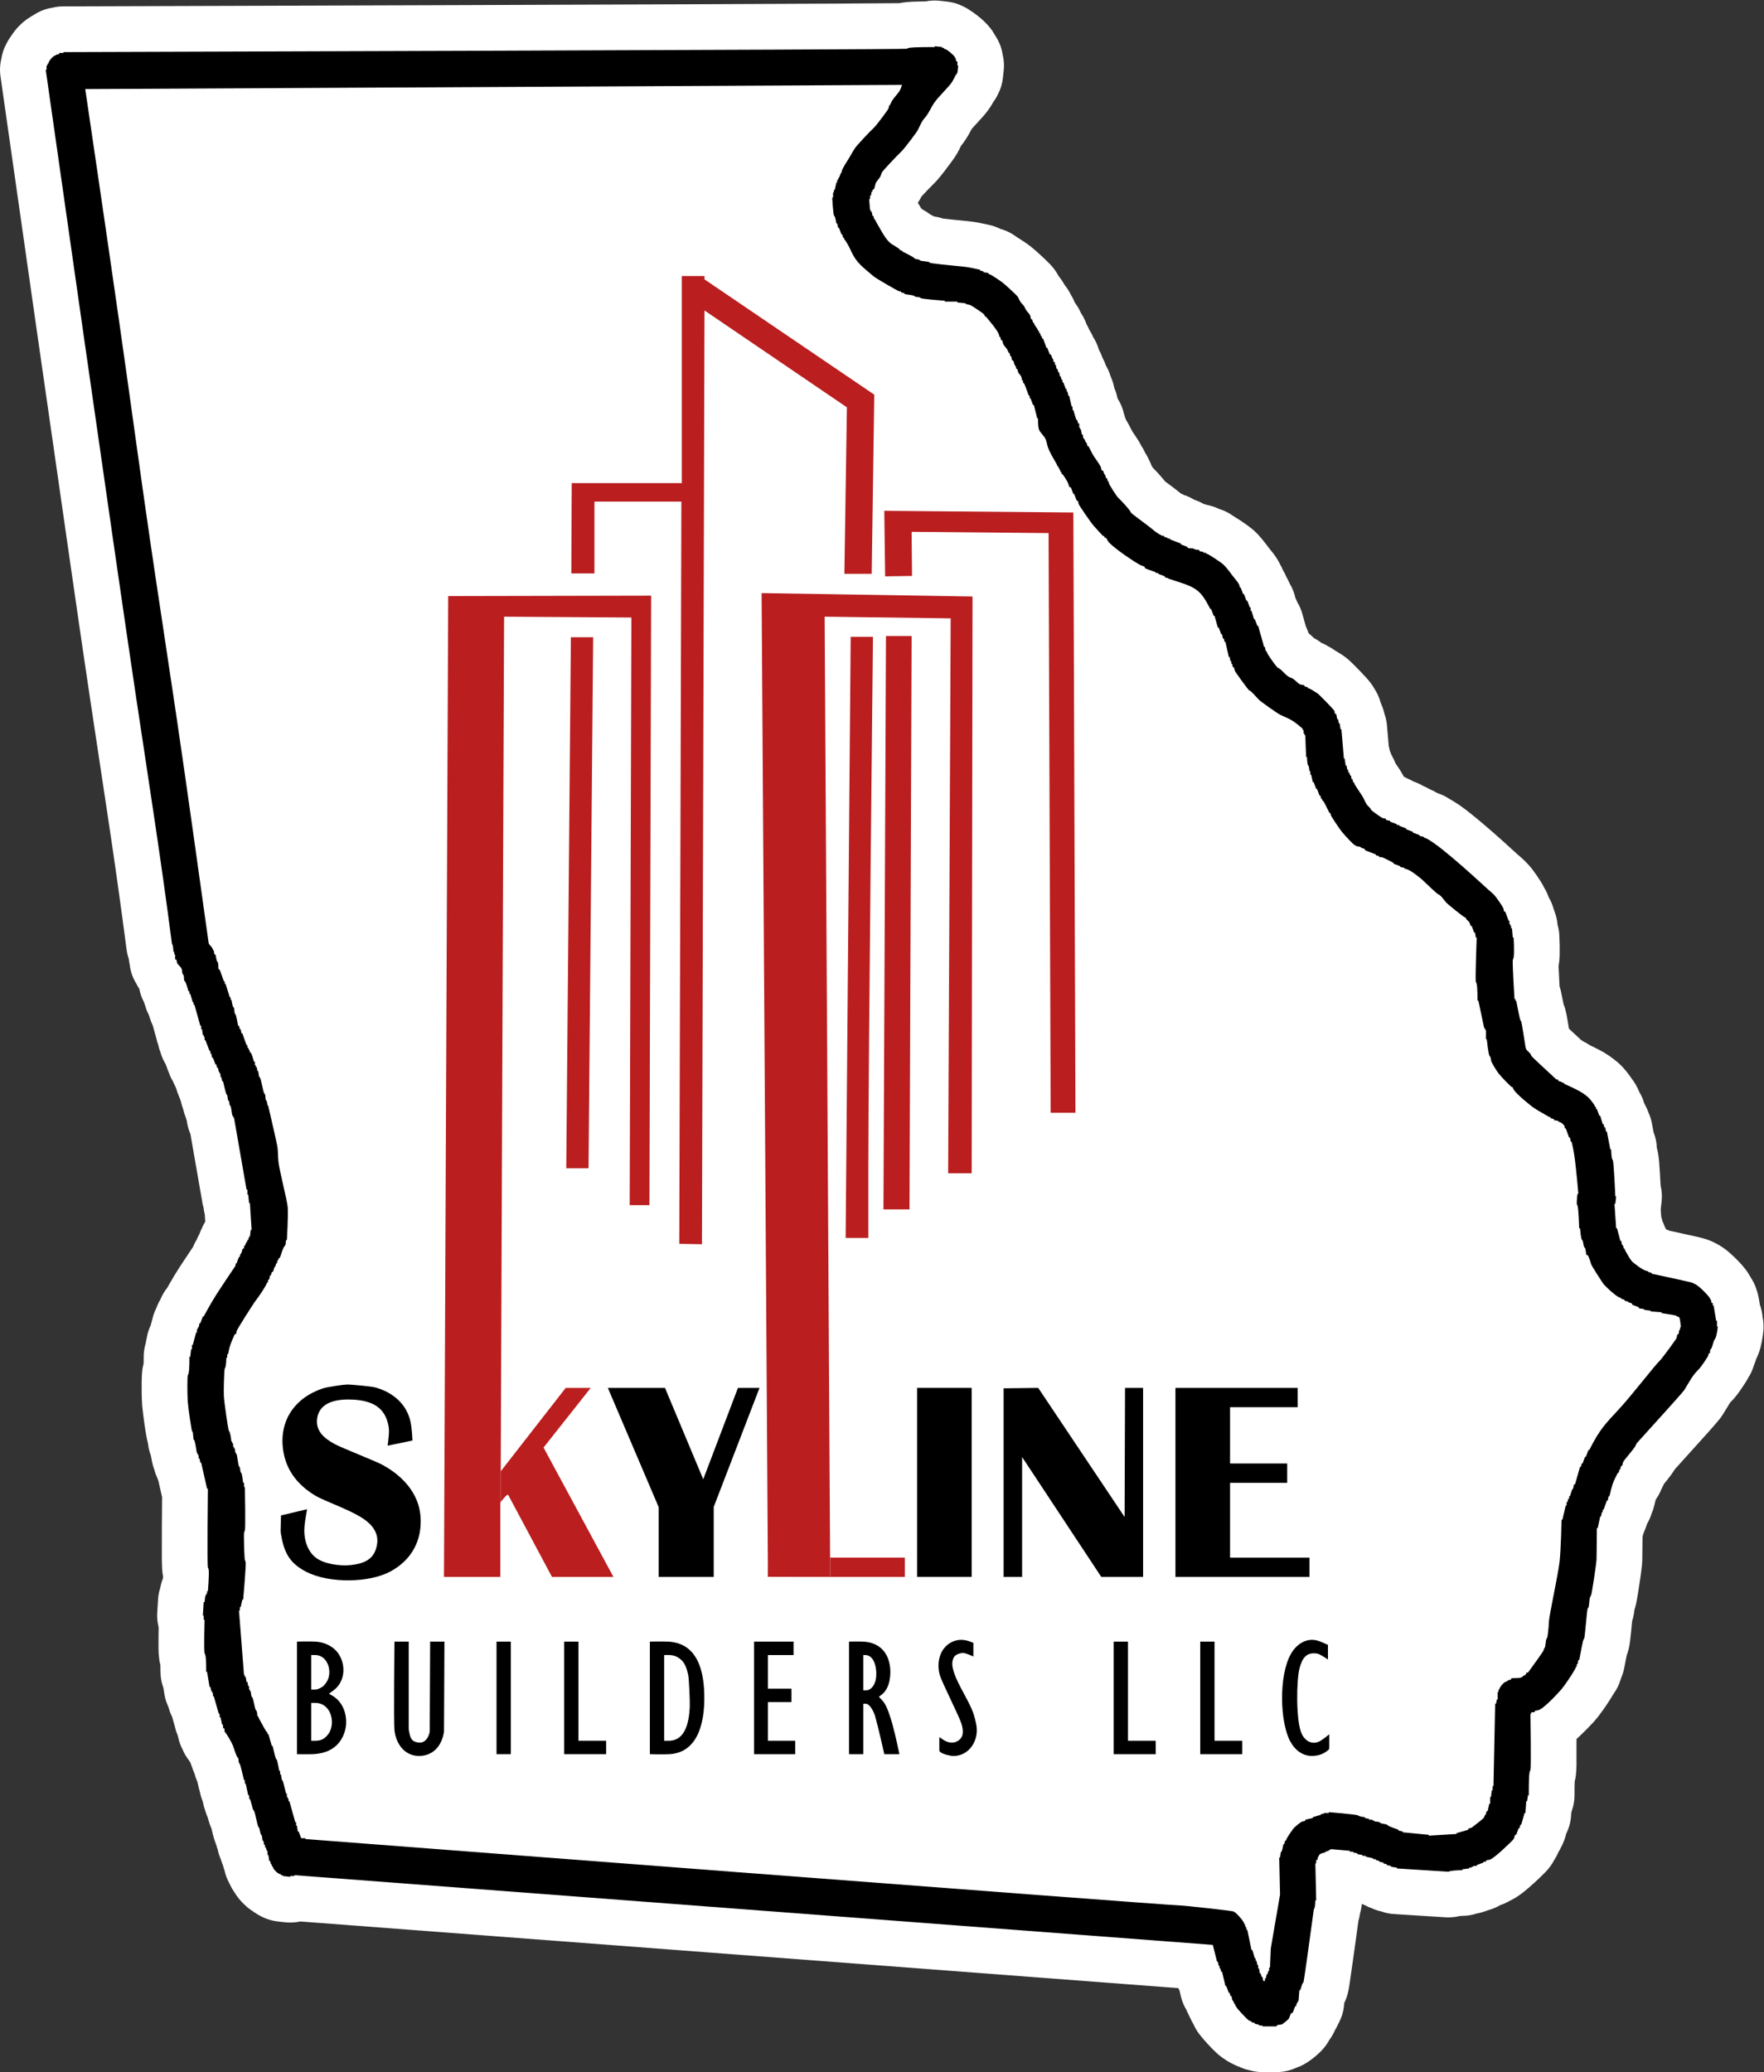 <?xml version="1.0" encoding="UTF-8" standalone="no"?>
<svg
   xmlns:dc="http://purl.org/dc/elements/1.1/"
   xmlns:cc="http://creativecommons.org/ns#"
   xmlns:rdf="http://www.w3.org/1999/02/22-rdf-syntax-ns#"
   xmlns:svg="http://www.w3.org/2000/svg"
   xmlns="http://www.w3.org/2000/svg"
   viewBox="0 0 2374.28 2789.441"
   height="2789.441"
   width="2374.28"
   xml:space="preserve"
   id="svg2"
   version="1.1"><rect x="0" y="0" width="2374.28" height="2789.441" fill="#333333" stroke="none"/><defs
     id="defs6"><linearGradient
       id="linearGradient20"
       spreadMethod="pad"
       gradientUnits="userSpaceOnUse"
       y2="1447.705"
       x2="464.837"
       y1="1447.706"
       x1="464.846"><stop
         id="stop14"
         offset="0"
         style="stop-opacity:1;stop-color:#d6ccb2" /><stop
         id="stop16"
         offset="0.533"
         style="stop-opacity:1;stop-color:#ffffff" /><stop
         id="stop18"
         offset="1"
         style="stop-opacity:1;stop-color:#000000" /></linearGradient><linearGradient
       id="linearGradient34"
       spreadMethod="pad"
       gradientUnits="userSpaceOnUse"
       y2="1134.745"
       x2="1951.29"
       y1="1106.853"
       x1="102.268"><stop
         id="stop28"
         offset="0"
         style="stop-opacity:1;stop-color:#ff7f00" /><stop
         id="stop30"
         offset="0.894"
         style="stop-opacity:1;stop-color:#00007f" /><stop
         id="stop32"
         offset="1"
         style="stop-opacity:1;stop-color:#00007f" /></linearGradient><linearGradient
       id="linearGradient46"
       spreadMethod="pad"
       gradientUnits="userSpaceOnUse"
       y2="1134.745"
       x2="1951.29"
       y1="1106.853"
       x1="102.268"><stop
         id="stop40"
         offset="0"
         style="stop-opacity:1;stop-color:#ff7f00" /><stop
         id="stop42"
         offset="0.894"
         style="stop-opacity:1;stop-color:#00007f" /><stop
         id="stop44"
         offset="1"
         style="stop-opacity:1;stop-color:#00007f" /></linearGradient><linearGradient
       id="linearGradient56"
       spreadMethod="pad"
       gradientUnits="userSpaceOnUse"
       y2="1447.637"
       x2="464.859"
       y1="1447.638"
       x1="464.868"><stop
         id="stop50"
         offset="0"
         style="stop-opacity:1;stop-color:#d6ccb2" /><stop
         id="stop52"
         offset="0.533"
         style="stop-opacity:1;stop-color:#ffffff" /><stop
         id="stop54"
         offset="1"
         style="stop-opacity:1;stop-color:#000000" /></linearGradient></defs><g
     transform="matrix(1.333,0,0,-1.333,0,2789.441)"
     id="g10"><path
       id="path12"
       style="fill:#ffffff;fill-opacity:1;fill-rule:evenodd;stroke:none"
       d="m 130.032,1124.219 c 0.186,-1.877 0.486,-3.742 0.9,-5.582 0.747,-6.809 2.999,-13.367 6.594,-19.197 0.923,-1.88 1.964,-3.699 3.118,-5.446 l 0.102,-0.525 c 0.922,-4.497 2.477,-8.841 4.617,-12.902 0.463,-1.406 0.945,-2.806 1.447,-4.199 0.855,-3.037 2.02,-5.978 3.475,-8.778 0.304,-1.029 0.638,-2.048 1.002,-3.057 0.75,-2.488 1.708,-4.908 2.865,-7.234 1.242,-4.52 2.507,-9.034 3.794,-13.541 0.437,-2.082 1.018,-4.13 1.738,-6.132 0.544,-2.538 1.302,-5.025 2.264,-7.435 1.161,-4.302 2.939,-8.414 5.278,-12.207 l 1.054,-2.739 c 0.606,-1.996 1.346,-3.949 2.215,-5.846 1.076,-3.131 2.486,-6.138 4.205,-8.967 0.707,-1.763 1.522,-3.48 2.44,-5.143 l 0.928,-2.429 c 0.668,-2.474 1.54,-4.888 2.608,-7.217 0.479,-1.395 1.025,-2.766 1.636,-4.109 0.519,-2.255 1.129,-4.489 1.829,-6.695 0.276,-0.907 0.58,-1.805 0.911,-2.693 0.57,-2.562 1.347,-5.073 2.324,-7.509 0.339,-1.209 0.723,-2.406 1.153,-3.586 l 0.518,-2.909 c 0.639,-3.675 1.719,-7.26 3.216,-10.676 l 11.197,-64.197 c 0.128,-0.734 0.274,-1.464 0.437,-2.191 0.306,-2.786 0.864,-5.539 1.669,-8.224 0.24,-2.307 0.653,-4.594 1.237,-6.839 l 0.449,-7.176 c -1.366,-2.184 -2.546,-4.479 -3.529,-6.86 -0.944,-1.871 -1.767,-3.8 -2.464,-5.777 l -0.443,-0.915 c -0.821,-1.478 -1.564,-2.998 -2.226,-4.553 -1.442,-2.344 -2.671,-4.813 -3.674,-7.376 -4.004,-5.98 -7.989,-11.973 -11.952,-17.979 -4.965,-7.599 -9.659,-15.37 -14.075,-23.301 -2.878,-3.568 -5.208,-7.545 -6.914,-11.8 -1.688,-2.779 -3.078,-5.728 -4.146,-8.799 -1.888,-3.672 -3.275,-7.58 -4.124,-11.62 -0.519,-1.847 -1.017,-3.7 -1.494,-5.558 -2.001,-4.15 -3.37,-8.576 -4.061,-13.132 -0.411,-1.649 -0.731,-3.32 -0.957,-5.004 -1.468,-4.689 -2.179,-9.582 -2.105,-14.495 0.026,-2.022 0.005,-4.044 -0.064,-6.065 -0.239,-0.883 -0.452,-1.773 -0.639,-2.669 -0.686,-3.258 -1.01,-6.376 -1.156,-9.67 -0.088,-1.908 -0.143,-3.817 -0.165,-5.727 -0.019,-3.82 -0.016,-7.64 0.01,-11.459 0.02,-2.054 0.069,-4.107 0.149,-6.159 0.067,-2.396 0.2,-4.79 0.399,-7.179 1.013,-9.993 2.37,-19.948 4.066,-29.847 0.255,-1.444 0.536,-2.884 0.845,-4.318 0.244,-1.196 0.531,-2.383 0.86,-3.559 l 0.066,-0.604 c 0.478,-4.002 1.439,-7.931 2.861,-11.702 0.385,-2.243 0.815,-4.478 1.29,-6.703 0.523,-2.636 1.273,-5.222 2.243,-7.728 0.686,-2.685 1.612,-5.303 2.767,-7.822 0.404,-1.175 0.855,-2.332 1.352,-3.471 l 3.685,-16.319 c -0.195,-20.025 -0.277,-40.051 -0.246,-60.078 0.015,-4.729 0.079,-7.686 0.289,-12.252 0.071,-1.748 0.242,-3.491 0.511,-5.22 0.113,-0.76 0.244,-1.517 0.394,-2.271 l -0.095,-2.276 c -1.211,-3.025 -2.098,-6.171 -2.646,-9.383 -1.256,-3.779 -2.017,-7.706 -2.266,-11.68 l -0.848,-13.575 c -0.295,-4.72 0.137,-9.458 1.281,-14.047 l 0.138,-0.853 c -0.124,-6.938 -0.17,-13.877 -0.138,-20.816 0.009,-1.723 0.059,-3.446 0.151,-5.167 0.111,-1.886 0.294,-3.766 0.546,-5.638 0.259,-2.108 0.663,-4.197 1.21,-6.249 0.093,-2.22 0.132,-4.441 0.118,-6.663 -0.035,-5.589 0.945,-11.138 2.892,-16.377 l 1.129,-6.777 c 0.671,-4.027 1.873,-7.947 3.575,-11.658 0.244,-0.711 0.506,-1.417 0.785,-2.115 0.815,-3.018 1.934,-5.946 3.34,-8.738 l 2.839,-9.935 c 0.64,-3.044 1.585,-6.016 2.822,-8.87 0.173,-0.724 0.364,-1.444 0.571,-2.159 0.888,-4.228 2.366,-8.311 4.389,-12.129 0.418,-1.001 0.869,-1.987 1.352,-2.958 1.025,-2.058 2.201,-4.037 3.521,-5.921 0.581,-0.829 1.187,-1.639 1.819,-2.43 l 1.162,-1.924 c 0.817,-2.398 1.676,-4.782 2.577,-7.149 0.499,-1.314 1.029,-2.615 1.59,-3.903 0.701,-2.798 1.649,-5.527 2.834,-8.157 l 0.534,-2.116 c 0.548,-2.58 1.177,-5.142 1.884,-7.683 l 0.273,-1.02 c 0.617,-3.146 1.56,-6.219 2.814,-9.17 0.402,-2.039 0.879,-4.063 1.428,-6.068 0.317,-1.134 0.677,-2.255 1.08,-3.362 0.651,-2.294 1.476,-4.536 2.467,-6.705 l 0.822,-2.941 c 0.41,-1.384 0.847,-2.76 1.311,-4.126 0.506,-1.437 1.077,-2.849 1.711,-4.234 0.749,-3.545 1.644,-7.057 2.683,-10.528 0.408,-1.377 0.879,-2.734 1.413,-4.067 l 0.62,-1.497 c 0.421,-1.678 0.928,-3.333 1.519,-4.959 0.656,-3.288 1.666,-6.495 3.012,-9.565 l 0.583,-1.693 c 0.517,-1.715 1.133,-3.398 1.845,-5.041 0.396,-1.658 0.884,-3.293 1.461,-4.898 0.949,-4.423 2.543,-8.683 4.731,-12.642 0.389,-0.865 0.805,-1.719 1.246,-2.558 1.197,-2.522 2.62,-4.931 4.252,-7.196 2.461,-4.042 5.42,-7.759 8.808,-11.063 2.599,-2.578 4.8,-4.502 7.702,-6.495 1.028,-0.711 2.063,-1.413 3.103,-2.106 2.321,-1.69 4.794,-3.16 7.387,-4.391 5.103,-2.684 10.664,-4.389 16.395,-5.025 l 7.636,-0.848 c 5.079,-0.564 10.216,-0.282 15.202,0.836 L 1189.755,84.812 c 0.382,-0.801 0.788,-1.59 1.216,-2.367 l 1.44,-6.121 c 1.112,-4.727 2.963,-9.248 5.484,-13.398 0.608,-1.516 1.296,-2.998 2.06,-4.441 l 2.744,-5.727 c 0.693,-1.446 1.461,-2.855 2.301,-4.222 l 0.162,-0.335 c 1.867,-4.316 4.383,-8.321 7.459,-11.877 0.957,-1.182 1.925,-2.355 2.901,-3.521 1.033,-1.214 2.09,-2.407 3.17,-3.578 2.669,-2.952 5.436,-5.815 8.295,-8.584 2.181,-2.157 4.534,-4.133 7.035,-5.91 l 2.357,-1.569 c 2.604,-1.907 5.402,-3.536 8.346,-4.86 2.342,-1.294 4.792,-2.382 7.323,-3.251 3.122,-1.432 6.394,-2.511 9.755,-3.217 C 1265.989,0.618 1270.329,0 1274.69,0 h 14.423 c 6.618,0 13.159,1.423 19.179,4.171 2.788,0.909 5.483,2.082 8.048,3.503 2.943,1.636 5.762,3.485 8.435,5.533 2.975,2.252 5.803,4.692 8.467,7.305 1.96,1.944 3.769,4.035 5.41,6.255 1.324,1.801 2.517,3.694 3.57,5.666 2.298,3.059 4.221,6.382 5.727,9.899 1.043,1.695 1.976,3.455 2.792,5.27 0.459,0.831 0.892,1.675 1.299,2.532 0.693,1.376 1.335,2.777 1.924,4.201 2.133,5.156 2.98,9.95 3.383,15.507 3.037,6.089 4.314,12.129 5.281,18.73 3.113,21.36 6.111,42.736 8.992,64.129 0.546,1.832 0.989,3.694 1.324,5.576 l 0.34,2.122 c 0.9,3.058 1.482,6.201 1.734,9.379 l 2.907,-1.122 c 2.342,-1.294 4.792,-2.382 7.322,-3.251 3.062,-1.404 6.268,-2.469 9.562,-3.176 4.099,-1.474 8.387,-2.361 12.735,-2.634 l 52.034,-3.265 c 0.836,-0.052 1.673,-0.082 2.51,-0.089 4.043,-0.033 8.074,0.442 11.998,1.415 1.161,0.084 2.323,0.138 3.486,0.162 4.626,0.096 9.211,0.887 13.601,2.346 2.758,0.471 5.468,1.192 8.095,2.153 1.285,0.387 2.553,0.83 3.799,1.328 4.082,1.102 7.993,2.759 11.624,4.925 3.161,1.031 6.201,2.401 9.068,4.085 l 1.997,0.958 c 2.44,1.229 4.797,2.617 7.054,4.155 2.518,1.701 4.953,3.52 7.297,5.452 6.874,5.752 13.474,11.825 19.777,18.197 3.925,3.892 7.215,8.377 9.747,13.291 1.552,2.38 2.892,4.891 4.005,7.504 1.04,1.69 1.969,3.446 2.783,5.256 1.687,3.054 3.023,6.29 3.982,9.644 l 1.084,3.793 c 2.745,5.451 4.383,11.392 4.818,17.48 l 0.226,3.161 c 0.207,0.768 0.394,1.542 0.561,2.32 1.848,5.139 2.77,10.565 2.723,16.026 -0.039,4.504 0.019,9.008 0.173,13.51 0.562,2.142 0.969,4.321 1.218,6.521 0.392,3.437 0.592,6.892 0.601,10.351 0.047,8.682 0.045,17.364 0,26.046 5.849,5.35 16.016,15.229 21.42,22.119 5.854,7.55 11.232,15.457 16.104,23.675 3.059,4.2 5.388,8.887 6.887,13.862 0.291,0.796 0.561,1.601 0.808,2.412 1.302,3.029 2.287,6.184 2.94,9.416 l 2.565,13.177 c 0.261,0.667 0.507,1.34 0.739,2.018 0.868,2.552 1.534,5.168 1.991,7.825 0.251,1.427 0.467,2.861 0.646,4.299 0.791,6.784 1.489,13.578 2.094,20.381 0.534,1.659 0.979,3.345 1.333,5.051 0.442,2.098 0.781,4.216 1.015,6.347 0.225,0.671 0.434,1.347 0.628,2.028 0.733,2.578 1.325,5.194 1.775,7.837 1.227,6.963 2.333,13.947 3.32,20.949 0.788,5.39 1.292,8.859 1.802,13.915 0.193,1.864 0.313,3.734 0.361,5.608 0.113,7.649 0.198,15.298 0.255,22.947 l 0.634,2.96 c 0.42,0.991 0.805,1.996 1.155,3.014 0.881,1.922 1.63,3.902 2.24,5.926 l 0.605,1.664 c 1.838,3.103 3.307,6.41 4.376,9.855 1,2.283 1.819,4.641 2.452,7.052 l 1.875,7.546 c 2.255,3.114 4.112,6.498 5.529,10.072 l 2.852,5.796 c 2.612,3.148 5.131,6.372 7.553,9.669 1.135,1.548 2.188,3.153 3.155,4.81 11.511,12.696 22.982,25.429 34.41,38.2 4.003,4.4 7.879,8.915 11.623,13.538 0.881,1.153 1.709,2.346 2.481,3.576 1.62,2.555 3.203,5.135 4.747,7.736 0.763,1.277 1.534,2.55 2.313,3.818 0.38,0.6 0.83,1.153 1.339,1.649 3.519,3.435 6.822,7.78 9.684,11.941 2.206,3.207 5.196,7.583 7.266,11.329 l 0.614,1.134 c 2.421,3.763 4.282,7.858 5.526,12.156 l 0.296,0.711 c 0.779,1.947 1.468,3.929 2.066,5.939 l 0.479,0.937 c 1.701,3.545 3.03,7.256 3.967,11.074 1.251,5.172 2.162,10.42 2.728,15.711 0.514,4.807 0.27,9.666 -0.723,14.398 -0.33,4.288 -1.258,8.508 -2.756,12.539 l -1.129,6.777 c -0.47,2.821 -1.201,5.592 -2.184,8.277 -1.269,4.212 -3.134,8.221 -5.538,11.906 l -1.581,2.681 c -1.536,2.707 -3.311,5.272 -5.304,7.662 -1.877,2.311 -3.852,4.541 -5.92,6.682 -2.822,2.968 -5.785,5.798 -8.878,8.481 -4.22,3.765 -8.905,6.972 -13.942,9.543 -2.881,1.57 -5.892,2.89 -8.999,3.944 -3.156,1.064 -7.051,2.023 -10.48,2.796 -9.161,2.07 -18.334,4.088 -27.518,6.054 l -3.398,1.531 -1.462,3.187 c -0.592,1.723 -1.285,3.409 -2.076,5.049 l -1.218,4.567 -0.486,7.046 c 0.322,2.731 0.626,5.463 0.914,8.198 0.595,5.358 0.248,10.778 -1.027,16.016 -0.393,7.721 -0.868,15.438 -1.426,23.15 -0.133,1.616 -0.289,3.229 -0.467,4.841 -0.304,2.912 -0.814,5.8 -1.528,8.64 l -0.383,1.393 c -0.166,5.361 -1.264,10.651 -3.246,15.635 l -1.789,9.393 c -0.697,3.66 -1.835,7.223 -3.388,10.609 -0.87,2.53 -1.958,4.981 -3.252,7.323 -0.358,0.797 -0.74,1.584 -1.143,2.36 -1.153,3.914 -2.8,7.665 -4.901,11.162 -0.589,1.469 -1.253,2.907 -1.99,4.308 -1.392,2.934 -3.09,5.713 -5.066,8.29 -2.002,2.997 -4.149,5.895 -6.434,8.683 -2.42,2.944 -5.138,5.872 -8.057,8.398 -5.906,5.087 -12.385,9.467 -19.307,13.052 -2.962,1.533 -5.954,3.005 -8.976,4.416 -1.928,1.326 -3.953,2.503 -6.058,3.523 -0.927,0.631 -1.876,1.228 -2.846,1.79 l -12.285,11.395 -1.738,10.485 c -0.265,1.566 -0.561,3.126 -0.889,4.679 -0.359,1.721 -0.78,3.428 -1.263,5.119 -0.44,1.501 -0.953,2.979 -1.537,4.429 l -2.461,12.097 c -0.203,0.993 -0.435,1.98 -0.697,2.958 -0.27,1.045 -0.576,2.08 -0.918,3.104 -0.388,6.816 -0.717,13.634 -0.988,20.456 0.635,3.408 0.999,6.86 1.088,10.325 l 0.01,0.3 c 0.14,6.835 0.032,13.673 -0.326,20.5 -0.185,3.538 -0.777,7.043 -1.764,10.445 -0.354,4.212 -1.256,8.361 -2.682,12.34 -0.387,1.285 -0.83,2.553 -1.328,3.799 -1.094,4.052 -2.735,7.937 -4.878,11.546 -0.451,1.269 -0.945,2.523 -1.48,3.76 -0.889,2.075 -1.928,4.082 -3.108,6.006 -0.486,1 -1.004,1.985 -1.552,2.953 -0.664,1.178 -1.351,2.342 -2.063,3.491 -2.609,4.114 -5.374,8.126 -8.29,12.028 -0.63,0.844 -1.29,1.666 -1.977,2.465 -3.897,4.533 -8.185,8.716 -12.813,12.5 l -2.597,2.361 c -7.392,6.805 -14.862,13.526 -22.408,20.161 -3.965,3.477 -7.967,6.911 -12.005,10.303 -4.474,3.759 -9.01,7.444 -13.605,11.054 -5.746,4.57 -11.835,8.691 -18.214,12.326 l -0.638,0.358 c -3.261,2.159 -6.784,3.896 -10.483,5.167 -0.68,0.312 -1.368,0.607 -2.062,0.886 -2.166,1.315 -4.436,2.451 -6.787,3.394 -2.166,1.315 -4.436,2.451 -6.787,3.394 -3.036,1.844 -6.274,3.332 -9.651,4.434 -1.966,1.173 -4.016,2.198 -6.134,3.066 -0.998,0.544 -2.014,1.051 -3.049,1.522 -0.188,0.037 -0.37,0.099 -0.542,0.183 -2.18,4.085 -4.622,8.024 -7.309,11.795 l -0.995,1.466 -0.669,1.405 c -0.776,1.988 -1.688,3.92 -2.729,5.783 -0.32,0.658 -0.654,1.309 -1.004,1.952 -0.458,1.327 -0.977,2.633 -1.555,3.913 -0.276,1.576 -0.633,3.137 -1.071,4.676 l -1.8,21.004 c -0.342,3.989 -1.201,7.916 -2.556,11.683 -0.707,3.293 -1.772,6.5 -3.176,9.562 -0.244,0.712 -0.506,1.417 -0.785,2.115 -1.266,4.69 -3.264,9.151 -5.92,13.219 -0.924,1.696 -1.954,3.332 -3.083,4.898 -1.585,2.185 -3.284,4.284 -5.091,6.289 -2.005,2.228 -4.051,4.417 -6.139,6.566 -2.369,2.473 -4.771,4.916 -7.205,7.326 -3.29,3.278 -7.133,6.77 -11.14,9.407 -2.53,1.639 -5.093,3.224 -7.689,4.756 -2.058,1.497 -4.236,2.821 -6.512,3.959 -2.213,1.373 -4.535,2.56 -6.943,3.55 -1.335,1.028 -2.719,1.99 -4.146,2.884 -1.081,0.67 -2.183,1.303 -3.307,1.899 l -0.323,0.311 c -1.469,1.454 -3.011,2.831 -4.623,4.125 l -0.68,0.988 c -0.697,2.133 -1.548,4.213 -2.547,6.222 l -3.669,13.103 c -1.134,4.051 -2.817,7.928 -5.001,11.524 -0.561,1.4 -1.191,2.771 -1.886,4.109 l -0.029,0.096 c -1.076,5.109 -3.01,9.998 -5.721,14.46 -0.943,2.352 -2.078,4.622 -3.394,6.787 -0.979,2.441 -2.165,4.794 -3.544,7.034 -0.735,1.78 -1.579,3.513 -2.529,5.188 -2.477,5.162 -5.626,9.974 -9.365,14.311 -1.187,1.427 -2.331,2.888 -3.432,4.383 -4.13,5.643 -10.015,12.904 -15.68,17.518 -3.514,2.838 -7.171,5.493 -10.957,7.957 -2.732,1.808 -5.495,3.569 -8.289,5.28 -4.214,3.079 -8.92,5.421 -13.918,6.928 l -0.178,0.065 c -2.961,1.455 -6.065,2.598 -9.263,3.41 -0.767,0.195 -1.538,0.372 -2.313,0.531 -1.276,0.411 -2.569,0.768 -3.875,1.071 -2.104,1.219 -4.301,2.27 -6.57,3.143 l -3.366,1.295 c -3.048,1.88 -6.304,3.398 -9.702,4.526 -1.082,0.534 -2.185,1.026 -3.306,1.474 -4.758,3.848 -9.616,7.572 -14.568,11.167 l -1.53,1.156 c -0.71,0.905 -1.446,1.79 -2.208,2.651 -3.264,3.906 -6.692,7.674 -10.273,11.292 l -1.128,1.732 c -0.743,2.068 -1.632,4.08 -2.661,6.021 -1.105,2.553 -2.437,5.002 -3.979,7.317 -1.065,2.415 -2.326,4.738 -3.773,6.946 -0.599,1.198 -1.242,2.374 -1.928,3.524 -0.783,1.3 -1.582,2.591 -2.396,3.873 -0.871,1.391 -1.789,2.753 -2.751,4.083 -1.452,1.948 -2.697,4.042 -3.715,6.248 -0.645,1.38 -1.346,2.733 -2.1,4.056 l -2.777,4.812 c -0.248,0.723 -0.513,1.439 -0.797,2.148 -0.327,1.213 -0.704,2.412 -1.129,3.594 -1.164,5.426 -3.297,10.598 -6.296,15.267 l -0.406,1.294 c -0.662,3.229 -1.669,6.378 -3.002,9.393 l -0.632,2.74 c -0.704,3.05 -1.716,6.021 -3.021,8.866 l -0.305,0.861 c -1.09,3.618 -2.62,7.088 -4.556,10.333 -0.905,2.773 -2.07,5.454 -3.481,8.007 l -0.142,0.313 c -0.87,2.53 -1.958,4.981 -3.251,7.322 l -0.448,1.175 c -1.241,4.12 -3.053,8.046 -5.381,11.664 -1.094,2.604 -2.419,5.106 -3.96,7.473 -0.809,1.908 -1.746,3.759 -2.805,5.541 -0.451,1.27 -0.945,2.523 -1.48,3.76 -1.153,2.693 -2.559,5.271 -4.198,7.699 l -0.13,0.269 c -1.406,3.25 -3.182,6.328 -5.292,9.172 -0.182,0.261 -0.814,1.258 -0.896,1.441 -1.056,2.632 -2.349,5.162 -3.865,7.558 -1.78,3.631 -3.958,7.052 -6.494,10.202 -1.065,1.925 -2.231,3.793 -3.491,5.597 -0.776,1.111 -1.601,2.187 -2.471,3.225 -1.542,3.004 -3.408,5.829 -5.566,8.426 -1.108,1.363 -2.275,2.677 -3.498,3.938 -3.214,3.278 -6.531,6.454 -9.944,9.525 -3.595,3.273 -6.758,6.118 -10.504,8.955 -1.922,1.448 -3.889,2.835 -5.898,4.159 -2.474,1.631 -4.965,3.234 -7.475,4.809 -4.736,3.589 -10.121,6.231 -15.858,7.779 l -0.257,0.102 c -3.558,1.788 -7.325,3.124 -11.215,3.977 l -8.574,1.819 c -4.291,0.886 -8.626,1.541 -12.986,1.964 l -15.475,1.534 -9.332,1.048 c -1.476,0.493 -2.974,0.916 -4.489,1.268 l -2.178,0.469 -2.557,0.443 -0.094,0.033 c -1.259,0.716 -2.536,1.401 -3.828,2.055 -2.129,1.663 -4.399,3.137 -6.785,4.403 l -2.11,1.393 -3.47,5.904 c 1.26,1.865 2.389,3.815 3.38,5.835 l 0.186,0.383 c 4.13,4.524 8.38,8.936 12.747,13.231 1.029,1.026 2.023,2.086 2.98,3.179 5.54,6.307 9.256,11.557 14.452,18.463 2.11,2.787 4.07,5.685 5.872,8.68 1.426,2.519 2.743,5.098 3.949,7.729 l 1.926,2.479 c 2.933,3.993 5.553,8.207 7.836,12.605 0.4,0.764 0.825,1.515 1.273,2.252 l 9.138,10.034 c 3.213,3.444 6.169,7.119 8.845,10.995 0.443,0.642 0.87,1.296 1.28,1.96 0.77,1.246 1.51,2.51 2.22,3.791 1.825,2.445 3.403,5.066 4.712,7.822 2.684,5.103 4.389,10.664 5.026,16.395 l 0.848,7.636 c 0.605,5.444 0.236,10.952 -1.088,16.266 -0.99,6.529 -3.37,12.77 -6.978,18.302 -0.885,1.498 -1.784,2.988 -2.698,4.469 -0.947,1.496 -1.981,2.935 -3.097,4.311 -3.835,4.736 -8.291,8.837 -13.102,12.538 -1.128,0.877 -2.271,1.735 -3.427,2.575 l -0.358,0.222 c -0.695,0.401 -1.371,0.833 -2.026,1.296 -2.424,1.801 -5.018,3.361 -7.747,4.655 -1.656,0.838 -3.35,1.598 -5.077,2.278 -1.938,0.758 -3.933,1.362 -5.965,1.809 -2.058,0.444 -4.136,0.784 -6.228,1.019 -2.252,0.27 -4.506,0.526 -6.761,0.768 -4.667,0.519 -9.386,0.322 -13.994,-0.582 -4.544,-0.051 -9.086,-0.165 -13.627,-0.342 -3.735,-0.129 -7.458,-0.499 -11.145,-1.109 l -2.009,-0.376 -62.349,-0.441 -136.046,-0.616 -267.404,-0.98 -378.485,-1.21 c -3.715,-0.012 -7.415,-0.472 -11.019,-1.37 -6.53,-0.991 -12.772,-3.37 -18.303,-6.979 l -3.035,-1.808 c -2.837,-1.658 -5.525,-3.557 -8.035,-5.677 -1.615,-1.409 -3.166,-2.888 -4.65,-4.434 -1.495,-1.526 -2.897,-3.14 -4.199,-4.834 -1.425,-1.872 -2.779,-3.797 -4.06,-5.771 -1.689,-2.319 -3.157,-4.79 -4.387,-7.382 -2.396,-4.556 -4.014,-9.48 -4.786,-14.57 -1.44,-5.776 -1.749,-11.777 -0.91,-17.67 23.562,-165.63 47.292,-331.237 71.19,-496.819 16.166,-112.384 22.506,-153.152 38.033,-256.159 6.408,-42.593 12.4,-85.247 17.974,-127.956 0.537,-3.933 1.101,-6.846 2.375,-10.492 z" /><path
       id="path22"
       style="fill:url(#linearGradient20);fill-opacity:1;fill-rule:evenodd;stroke:#000000;stroke-width:1.648;stroke-linecap:butt;stroke-linejoin:miter;stroke-miterlimit:4;stroke-dasharray:none;stroke-opacity:1"
       d="m 464.846,1447.695 c -0.002,0.01 -0.005,0.015 -0.007,0.023 0.002,-0.01 0.005,-0.015 0.007,-0.023 z" /><path
       id="path24"
       style="fill:#081e26;fill-opacity:1;fill-rule:evenodd;stroke:none"
       d="m 199.002,484.514 c 0.01,-0.003 0.021,-0.006 0.031,-0.009 -0.011,0.003 -0.021,0.006 -0.031,0.009 z" /><path
       id="path26"
       style="fill:#7f7f00;fill-opacity:1;fill-rule:evenodd;stroke:none"
       d="m 230.669,460.065 c 0,0 0.009,0.002 0.009,0.002 -0.003,-7.6e-4 -0.006,-0.002 -0.009,-0.002 z" /><path
       id="path36"
       style="fill:url(#linearGradient34);fill-opacity:1;fill-rule:evenodd;stroke:none"
       d="m 230.493,460.83 c 0,0 0.019,0.005 0.019,0.005 -0.006,-0.002 -0.012,-0.003 -0.019,-0.005 z" /><path
       id="path38"
       style="fill:#7f7f00;fill-opacity:1;fill-rule:evenodd;stroke:none"
       d="m 230.678,460.067 c 0,0 0.019,0.005 0.019,0.005 -0.006,-0.002 -0.013,-0.003 -0.019,-0.005 z" /><path
       id="path48"
       style="fill:url(#linearGradient46);fill-opacity:1;fill-rule:evenodd;stroke:none"
       d="m 1422.435,461.519 c 0,0 0.011,7.4e-4 0.011,7.4e-4 0,-2.4e-4 -0.01,-4.9e-4 -0.011,-7.4e-4 z" /><path
       id="path58"
       style="fill:url(#linearGradient56);fill-opacity:1;fill-rule:evenodd;stroke:#000000;stroke-width:1.648;stroke-linecap:butt;stroke-linejoin:miter;stroke-miterlimit:4;stroke-dasharray:none;stroke-opacity:1"
       d="m 464.861,1447.649 c 0.002,-0.01 0.005,-0.015 0.007,-0.023 -0.002,0.01 -0.005,0.015 -0.007,0.023 z" /><path
       id="path60"
       style="fill:#000000;fill-opacity:1;fill-rule:evenodd;stroke:none"
       d="m 46.176,2022.149 c 0,0 70.358,-494.625 91.629,-636.316 12.866,-85.7 24.92,-162.172 35.639,-245.146 0.176,-1.363 0.212,-1.528 0.361,-1.65 0.11,-0.09 0.197,-0.182 0.278,-0.322 0.804,-1.381 1.052,-7.408 1.052,-7.408 h 0.848 v -2.545 h 0.848 v -5.09 c 0,0 0.493,0.065 0.848,0 0.57,-0.104 0.828,-1.869 1.036,-3.153 0.303,-1.866 3.708,-3.888 4.702,-6.41 0.711,-1.804 0.271,-4.37 1.249,-5.477 0.14,-0.159 0.309,-0.287 0.446,-0.46 1.023,-1.287 0.245,-5.004 1.253,-6.329 0.137,-0.18 0.307,-0.316 0.468,-0.477 0.856,-0.857 2.191,-5.609 3.107,-8.478 0.418,-1.31 0.493,-1.456 0.747,-1.456 h 0.566 v -2.545 h 0.848 l 2.545,-8.484 h 0.848 v -2.545 h 0.848 l 5.939,-21.211 h 0.848 v -3.394 h 0.848 l 0.848,-5.939 h 0.848 v -1.697 h 0.848 v -3.394 h 0.848 l 4.242,-11.03 h 0.848 v -2.545 h 0.848 l 0.848,-4.242 h 0.848 l 2.545,-6.787 h 0.848 l 0.848,-3.394 h 0.848 l 0.848,-4.242 h 0.848 v -1.697 h 0.848 v -3.394 h 0.848 l 0.848,-4.242 h 0.566 c 0.254,0 0.318,-0.148 0.639,-1.486 0.956,-3.986 2.516,-11.15 3.237,-11.858 0.154,-0.151 0.317,-0.274 0.448,-0.461 0.772,-1.104 0.424,-4.443 1.249,-5.477 0.139,-0.174 0.311,-0.283 0.451,-0.464 0.709,-0.917 0.573,-3.677 1.243,-4.624 0.135,-0.191 0.304,-0.308 0.454,-0.466 0.655,-0.688 1.235,-5.601 1.665,-8.437 0.206,-1.36 0.257,-1.511 0.512,-1.511 h 0.566 v -1.697 h 0.848 l 12.726,-72.964 h 0.848 v -5.091 h 0.848 l 0.848,-8.484 h 0.848 l 1.697,-27.149 h -0.848 l -0.848,-6.787 h -0.848 l -0.566,-2.264 c -0.254,-1.017 -0.311,-1.127 -0.565,-1.098 -0.189,0.022 -0.437,0.072 -0.566,-0.032 -0.263,-0.213 -0.029,-1.074 -0.216,-1.481 -0.089,-0.194 -0.275,-0.285 -0.461,-0.469 -0.507,-0.499 -1.023,-1.684 -1.361,-2.607 -0.456,-1.244 -0.535,-1.382 -0.789,-1.382 h -0.566 v -2.545 c 0,0 -0.483,0.084 -0.848,0 -1.024,-0.236 -1.09,-3.129 -1.901,-4.667 -0.386,-0.732 -1.027,-1.176 -1.21,-1.898 -0.426,-1.681 0.25,-2.077 -0.848,-1.952 -0.254,0.029 -0.336,-0.111 -0.819,-1.398 l -2.009,-5.357 h -0.848 v -1.358 c 0,-0.61 -0.085,-0.805 -0.85,-1.947 -14.525,-21.682 -20.36,-29.728 -30.664,-48.802 -0.653,-1.21 -0.754,-1.344 -1.009,-1.344 h -0.566 l -2.545,-6.787 h -0.848 l -0.848,-4.242 h -0.848 v -1.697 h -0.848 v -3.394 h -0.848 l -3.394,-12.726 h -0.848 v -4.242 h -0.848 l -0.848,-7.636 h -0.848 c 0,0 0.204,-12.992 -0.848,-16.799 -0.246,-0.89 -0.558,-1.423 -0.817,-2.036 -0.511,-1.21 -0.531,-18.233 -0.032,-26.132 0.39,-6.174 3.854,-29.807 4.443,-30.313 0.154,-0.132 0.314,-0.243 0.443,-0.457 0.815,-1.346 0.4,-6.744 1.258,-8.031 0.133,-0.2 0.297,-0.3 0.448,-0.462 0.669,-0.71 1.775,-7.864 2.475,-11.835 0.239,-1.354 0.294,-1.505 0.548,-1.505 h 0.566 v -1.697 h 0.848 v -3.394 h 0.848 l 0.848,-4.242 h 0.848 l 5.939,-26.301 h 0.848 c 0,0 -0.849,-77.596 0.011,-79.582 0.272,-0.63 0.583,-0.956 0.762,-2.033 0.709,-4.258 -0.773,-21.892 -0.773,-21.892 h -0.848 v -2.545 h -0.848 v -1.697 h -0.848 l -0.848,-6.787 h -0.848 l -0.848,-13.575 h 0.848 v -4.242 h 0.848 c 0,0 -0.836,-31.234 0.025,-33.767 0.252,-0.743 0.574,-1.041 0.824,-2.036 0.918,-3.667 0.848,-16.799 0.848,-16.799 h 0.848 l 2.545,-15.272 h 0.848 l 0.848,-4.242 h 0.848 v -1.697 h 0.848 v -3.394 h 0.848 l 5.091,-17.817 h 0.848 v -3.394 h 0.848 l 1.697,-7.636 h 0.848 v -3.394 c 0,0 0.505,0.096 0.848,0 0.957,-0.268 0.42,-2.989 1.042,-4.006 0.127,-0.207 0.312,-0.347 0.496,-0.497 1.119,-0.912 6.746,-10.594 7.54,-12.973 1.602,-4.799 3.818,-11.175 4.674,-11.97 0.163,-0.151 0.333,-0.285 0.471,-0.479 0.805,-1.14 0.48,-4.374 1.249,-5.477 0.134,-0.192 0.302,-0.32 0.46,-0.471 0.707,-0.674 2.837,-10.129 4.072,-15.243 0.323,-1.336 0.387,-1.485 0.641,-1.485 h 0.566 v -3.394 h 0.848 l 2.225,-10.385 c 0.288,-1.344 0.348,-1.49 0.603,-1.461 0.189,0.022 0.428,0.095 0.566,-0.032 0.408,-0.376 -0.069,-2.503 0.216,-3.178 0.095,-0.225 0.274,-0.289 0.449,-0.46 1.34,-1.317 2.478,-9.746 3.762,-11.39 0.159,-0.203 0.32,-0.304 0.477,-0.485 1.32,-1.529 3.341,-15.113 4.618,-16.487 0.156,-0.168 0.318,-0.256 0.469,-0.479 0.795,-1.176 1.279,-6.12 2.079,-7.159 0.151,-0.196 0.313,-0.253 0.457,-0.469 0.437,-0.655 0.706,-2.769 0.871,-4.188 0.159,-1.368 0.205,-1.52 0.46,-1.52 h 0.566 l 0.848,-4.242 h 0.848 v -2.545 h 0.848 l 0.848,-3.394 h 0.848 v -4.242 h 0.848 l 0.848,-5.939 h 0.848 l 0.848,-3.394 h 0.848 c 0,0 -0.197,-1.311 0,-1.697 0.129,-0.253 0.428,-0.107 0.632,-0.216 0.234,-0.124 0.343,-0.582 0.502,-1.035 1.009,-2.863 4.717,-6.371 7.19,-6.984 0.907,-0.225 1.008,-0.278 1.008,-0.532 v -0.566 h 1.697 v -0.848 l 7.636,-0.848 v 0.848 h 4.242 v 0.848 l 927.324,-70.419 4.242,-16.968 h 0.849 l 0.848,-4.242 h 0.848 v -2.545 h 0.848 l 0.848,-3.394 h 0.849 l 3.394,-14.423 h 0.849 l 2.545,-6.787 h 0.849 l 0.566,-2.264 c 0.254,-1.017 0.311,-1.127 0.565,-1.098 0.189,0.022 0.402,0.074 0.566,-0.032 0.631,-0.41 0.517,-3.184 1.042,-4.006 0.129,-0.202 0.296,-0.286 0.483,-0.489 0.453,-0.492 1.023,-1.684 1.361,-2.607 0.456,-1.244 0.535,-1.382 0.789,-1.382 h 0.566 c 0,0 -0.226,-1.319 0,-1.697 0.135,-0.226 0.43,-0.116 0.632,-0.216 0.254,-0.125 0.362,-0.579 0.5,-1.029 0.34,-1.108 10.526,-11.99 12.091,-12.917 0.621,-0.368 1.212,-0.691 1.886,-0.859 0.909,-0.226 1.01,-0.279 1.01,-0.533 v -0.566 l 3.394,-0.848 v -0.848 l 4.242,-0.848 v -0.848 h 3.394 v -0.848 h 14.423 c 0,0 -0.066,0.486 0,0.848 0.099,0.542 2.754,0.902 4.857,1.046 0.878,0.06 7.176,5.211 7.591,6.208 1.455,3.496 1.663,5.702 3.389,5.505 0.254,-0.029 0.336,0.111 0.819,1.398 l 2.009,5.357 h 0.848 l 0.848,3.394 h 0.849 v 1.697 h 0.848 l 0.848,11.029 h 0.566 c 0.254,0 0.328,0.146 0.741,1.458 1.519,4.829 1.464,5.203 2.734,6.407 0.595,0.564 7.043,48.441 10.375,72.688 0.187,1.362 0.224,1.526 0.373,1.648 0.11,0.09 0.197,0.183 0.278,0.321 0.878,1.497 1.053,8.258 1.053,8.258 h 0.848 l -0.848,37.331 h 0.848 v 3.394 c 0,0 0.513,-0.104 0.849,0 0.974,0.302 0.45,2.355 1.036,3.153 0.13,0.176 0.313,0.291 0.445,0.457 0.216,0.272 0.29,0.682 0.445,1.041 0.698,1.625 3.275,2.441 5.046,2.735 1.361,0.225 1.512,0.279 1.512,0.533 v 0.566 l 3.394,0.848 v 0.848 h 1.697 v 0.848 l 19.514,-1.697 v -0.848 h 3.394 v -0.848 l 4.242,-0.848 v -0.848 l 5.09,-0.848 v -0.848 h 3.394 v -0.848 l 7.636,-1.697 v -0.848 h 2.545 v -0.848 l 3.394,-0.848 v -0.848 l 4.242,-0.848 v -0.848 l 3.394,-0.848 v -0.848 l 4.242,-0.848 v -0.848 l 5.939,-0.848 v -0.848 l 50.911,-3.223 c 1.372,-0.087 1.589,-0.063 2.172,0.239 0.432,0.224 0.842,0.337 1.386,0.439 3.337,0.628 11.708,0.848 11.708,0.848 v 0.848 l 6.787,0.848 v 0.848 h 2.545 v 0.848 h 1.697 v 0.848 h 3.394 v 0.848 l 6.787,2.545 v 0.848 h 2.545 c 0,0 -0.068,0.491 0,0.848 0.108,0.572 1.768,0.924 3.153,1.036 4.43,0.359 22.96,18.905 23.762,19.767 0.688,0.739 1.317,1.472 1.672,2.604 0.718,2.293 0.478,3.062 1.674,2.926 0.254,-0.029 0.336,0.111 0.819,1.398 l 2.009,5.357 h 0.849 l 0.848,3.394 h 0.848 l 3.394,11.878 h 0.848 l 0.848,11.878 h 0.849 l 0.848,5.939 h 0.848 c 0,0 -0.163,19.366 0.848,23.586 0.249,1.039 0.567,1.335 0.834,2.036 0.86,2.262 0.015,56.675 0.015,56.675 h 0.849 v 1.697 h 3.394 c 0,0 -0.076,0.495 0,0.848 0.125,0.577 1.746,0.865 3.153,1.036 5.596,0.68 22.674,19.79 23.997,21.362 3.143,3.736 9.881,13.692 13.314,19.672 0.351,0.611 0.691,1.212 0.859,1.886 0.226,0.909 0.279,1.01 0.533,1.01 h 0.566 v 2.545 h 0.848 l 0.848,4.242 h 0.566 c 0.254,0 0.311,0.15 0.572,1.5 1.258,6.518 3.469,18.738 4.146,19.475 0.149,0.162 0.305,0.302 0.451,0.463 1.002,1.11 2.809,29.901 3.802,30.937 0.147,0.154 0.306,0.287 0.444,0.458 1.106,1.366 0.787,7.644 1.824,10.632 0.28,0.806 0.683,1.402 1.058,2.024 0.687,1.136 5.434,32.527 5.497,36.346 0.231,14.041 0.304,31.368 0.304,31.368 h 0.848 l 2.545,11.878 h 0.848 l 0.848,4.242 h 0.849 v 2.545 h 0.848 l 3.394,9.333 h 0.848 l 0.848,4.242 h 0.566 c 0.254,0 0.318,0.149 0.638,1.486 2.538,10.611 2.838,11.927 7.433,20.91 0.626,1.224 0.724,1.36 0.978,1.36 h 0.566 l 0.848,3.394 h 0.566 c 0.254,0 0.298,0.116 0.442,1.161 0.106,0.775 0.288,1.892 0.689,2.233 0.202,0.171 0.459,0.146 0.66,0.241 0.634,0.297 0.725,1.786 1.036,3.153 0.462,2.026 8.332,10.476 11.878,15.611 0.506,0.733 0.946,1.493 1.246,2.322 0.405,1.117 0.553,1.355 1.474,2.375 15.874,17.58 45.69,50.388 47.337,52.996 5.793,9.173 7.607,14.063 15.029,21.396 1.873,1.85 9.065,12.435 9.293,13.676 0.17,0.927 0.282,1.919 0.282,1.919 0,0 0.501,-0.082 0.849,0 0.946,0.225 0.41,3.006 1.042,4.006 0.124,0.196 0.307,0.327 0.476,0.484 1.4,1.301 2.016,6.456 3.325,8.946 0.37,0.703 0.829,1.225 1.23,1.997 1.452,2.796 2.411,11.717 2.411,11.717 h -0.849 v 5.939 h -0.848 l -2.545,15.272 h -0.849 v 2.545 c 0,0 -0.512,-0.102 -0.848,0 -0.984,0.298 -0.454,2.342 -1.036,3.153 -0.126,0.176 -0.305,0.294 -0.445,0.457 -0.228,0.266 -0.349,0.653 -0.496,1.032 -0.83,2.147 -11.455,13.246 -15.425,14.661 -0.993,0.354 -1.027,0.328 -1.502,0.868 -0.573,0.652 -27.099,6.258 -40.69,9.201 -1.343,0.291 -1.493,0.351 -1.493,0.606 v 0.566 l -3.394,0.848 v 0.566 c 0,0.254 -0.116,0.298 -1.161,0.442 -4.686,0.643 -14.714,9.235 -14.959,9.513 -2.126,2.413 -4.362,6.503 -6.51,10.308 -0.343,0.608 -0.699,1.225 -0.87,1.907 -0.231,0.918 -0.285,1.02 -0.539,1.02 h -0.566 l -0.848,3.394 h -0.849 l -0.848,4.242 h -0.848 l -3.394,12.726 h -0.848 l -1.697,24.604 h 0.848 l 0.848,7.636 h -0.848 c 0,0 -1.487,34.123 -2.499,36.313 -0.299,0.647 -0.633,0.998 -0.895,2.035 -0.64,2.534 -0.848,9.163 -0.848,9.163 h -0.848 l -3.394,17.817 h -0.849 l -0.848,4.242 h -0.848 l -0.848,3.394 h -0.848 l -2.545,8.484 h -0.848 l -2.545,6.787 h -0.848 c 0,0 0.176,1.306 0,1.697 -0.113,0.25 -0.421,0.096 -0.632,0.216 -0.223,0.127 -0.35,0.587 -0.504,1.04 -0.515,1.509 -4.895,7.225 -6.839,8.925 -6.176,5.401 -12.94,8.499 -22.871,12.95 -1.255,0.562 -1.391,0.653 -1.362,0.907 0.022,0.189 0.072,0.438 -0.032,0.566 -0.213,0.261 -1.073,0.015 -1.481,0.216 -0.197,0.097 -0.289,0.298 -0.469,0.461 -0.843,0.764 -3.635,0.754 -3.989,1.868 -0.116,0.364 0,0.848 0,0.848 h -1.132 c -0.508,0 -0.677,0.104 -1.685,1.038 -8.198,7.593 -24.06,22.098 -24.332,23.057 -0.084,0.297 -0.147,0.591 -0.281,0.898 -0.568,1.303 -2.414,2.832 -3.752,4.281 -0.487,0.527 -0.907,1.044 -1.199,1.667 -0.394,0.841 -0.461,1.085 -0.676,2.442 -1.365,8.613 -3.833,25.077 -4.471,25.773 -0.15,0.164 -0.307,0.296 -0.457,0.469 -0.7,0.804 -2.88,12.391 -4.134,18.628 -0.271,1.348 -0.329,1.498 -0.584,1.498 h -0.566 v 1.697 h -0.849 c 0,0 -2.393,37.265 -1.633,39.708 0.228,0.733 0.533,1.068 0.744,2.033 0.867,3.97 0.041,20.193 0.041,20.193 h -0.848 l -0.848,9.333 h -0.848 v 2.545 h -0.849 v 1.697 h -0.848 v 3.394 h -0.848 l -2.872,7.897 c -0.47,1.292 -0.55,1.432 -0.804,1.403 -1.246,-0.142 -1.026,0.73 -1.602,3.185 -0.388,1.652 -6.995,10.861 -7.655,11.693 -2.198,2.772 -5.013,5.105 -7.829,7.498 -2.911,2.474 -45.826,42.919 -61.661,51.19 -0.691,0.361 -1.384,0.701 -2.138,0.872 -1.016,0.229 -1.129,0.283 -1.129,0.537 v 0.566 l -4.242,0.848 v 0.848 l -6.787,2.545 v 0.848 l -6.787,2.545 v 0.848 l -6.787,2.545 v 0.848 h -2.545 v 0.848 l -6.787,2.545 v 0.848 l -2.829,0.566 c -1.271,0.254 -1.409,0.311 -1.38,0.565 0.144,1.258 -0.804,1.178 -3.185,1.602 -1.167,0.208 -11.451,7.553 -11.876,8.481 -0.166,0.363 -0.289,0.715 -0.497,1.063 -0.638,1.069 -2.072,2.112 -3.139,3.333 -1.561,1.787 -2.336,3.958 -3.394,6.109 -2.434,4.951 -6.364,9.792 -9.073,14.414 -0.356,0.607 -0.691,1.211 -0.858,1.885 -0.225,0.908 -0.279,1.009 -0.533,1.009 h -0.566 l -0.566,2.264 c -0.254,1.017 -0.311,1.127 -0.565,1.098 -0.189,-0.022 -0.431,-0.077 -0.566,0.032 -0.362,0.293 0.047,1.772 -0.216,2.329 -0.094,0.199 -0.273,0.28 -0.461,0.469 -0.483,0.486 -1.023,1.684 -1.361,2.607 -0.456,1.244 -0.535,1.382 -0.789,1.382 h -0.566 v 2.545 h -0.848 l -0.848,4.242 h -0.848 l -0.848,6.787 h -0.849 l -2.545,29.695 h -0.849 l -0.848,5.939 h -0.848 l -0.848,4.242 H 1350.2 l -0.849,5.09 c 0,0 -0.491,-0.062 -0.848,0 -0.568,0.099 -0.909,1.697 -1.036,3.153 -0.07,0.806 -15.379,16.659 -17.215,17.828 -2.389,1.52 -4.369,2.782 -6.826,4.197 -0.597,0.344 -1.223,0.697 -1.903,0.868 -0.916,0.23 -1.018,0.284 -1.018,0.538 v 0.566 l -2.264,0.566 c -1.017,0.254 -1.127,0.311 -1.098,0.565 0.173,1.513 -1.225,0.944 -4.038,1.608 -2.002,0.473 -4.988,4.184 -7.363,5.745 -1.29,0.848 -2.781,1.152 -4.25,1.956 -3.678,2.013 -7.226,7.179 -10.285,8.79 -0.347,0.183 -0.689,0.32 -1.03,0.5 -1.028,0.543 -7.985,10.055 -10.137,13.859 -0.355,0.627 -0.691,1.211 -0.858,1.885 -0.225,0.908 -0.279,1.009 -0.533,1.009 h -0.566 l -0.849,4.242 h -0.848 l -5.939,21.21 H 1269.6 l -2.545,6.787 h -0.848 l -2.545,8.484 h -0.848 v 3.394 h -0.848 l -2.545,6.787 h -0.848 l -2.545,6.787 h -0.848 l -2.009,5.357 c -0.483,1.287 -0.564,1.427 -0.819,1.398 -0.909,-0.104 -0.703,0.166 -0.782,1.513 -0.064,1.091 -1.875,3.867 -3.45,5.717 -4.798,5.635 -7.902,10.92 -12.793,15.71 -1.927,1.887 -13.938,9.843 -16.21,10.738 -0.274,0.108 -0.545,0.21 -0.834,0.243 -0.39,0.044 -0.433,0.077 -0.433,0.332 v 0.566 h -2.545 v 0.848 l -2.829,0.566 c -1.271,0.254 -1.409,0.311 -1.38,0.565 0.022,0.189 0.053,0.402 -0.032,0.566 -0.436,0.838 -3.918,0.403 -4.857,1.046 -0.195,0.133 -0.281,0.313 -0.462,0.449 -1.138,0.853 -6.101,0.107 -6.558,1.051 -0.08,0.165 -0.054,0.377 -0.032,0.566 0.029,0.254 -0.111,0.336 -1.398,0.819 l -5.357,2.009 v 0.848 l -11.03,4.242 v 0.848 h -2.545 v 0.848 l -2.264,0.566 c -1.017,0.254 -1.127,0.311 -1.098,0.565 0.102,0.896 -0.198,0.802 -1.513,0.782 -0.964,-0.014 -6.194,3.13 -8.552,5.141 -8.281,7.065 -22.738,16.775 -23.689,18.614 -0.174,0.338 -0.325,0.679 -0.5,1.028 -0.873,1.746 -8.286,10.073 -12.202,13.707 -1.49,1.382 -9.049,13.186 -9.28,14.49 -0.167,0.941 -0.293,1.95 -0.293,1.95 h -0.848 l -0.566,2.264 c -0.254,1.017 -0.311,1.127 -0.565,1.098 -0.189,-0.022 -0.402,-0.047 -0.566,0.032 -0.668,0.322 -0.495,2.381 -1.036,3.153 -0.139,0.198 -0.324,0.311 -0.489,0.494 -0.839,0.928 -1.141,3.646 -1.868,3.989 -0.271,0.128 -0.602,-0.074 -0.849,0 -0.556,0.168 -0.685,1.746 -1.036,3.153 -0.395,1.584 -4.012,6.81 -6.345,10.081 -2.167,3.039 -3.78,6.611 -5.503,10.007 -0.622,1.226 -0.719,1.359 -0.974,1.33 -0.189,-0.022 -0.402,-0.046 -0.566,0.032 -0.669,0.321 -0.504,2.369 -1.036,3.153 -0.135,0.199 -0.315,0.317 -0.489,0.494 -0.542,0.552 -1.023,1.684 -1.361,2.607 -0.456,1.244 -0.535,1.382 -0.789,1.382 h -0.566 l -0.849,4.242 h -0.848 l -0.848,5.09 h -0.848 v 1.697 h -0.848 v 4.242 c 0,0 -0.506,-0.118 -0.849,0 -0.984,0.339 -0.607,2.626 -1.036,3.153 -0.156,0.192 -0.419,0.151 -0.66,0.241 -0.616,0.23 -2.096,5.77 -2.962,8.715 -0.388,1.319 -0.46,1.466 -0.714,1.466 h -0.566 v 3.394 h -0.848 l -2.545,11.029 h -0.848 l -0.848,4.242 h -0.849 v 2.545 h -0.848 l -2.545,6.787 h -0.849 v 2.545 h -0.848 l -0.848,3.394 h -0.848 l -0.848,4.242 h -0.849 l -0.848,3.394 h -0.848 l -0.848,4.242 h -0.849 v 2.545 c 0,0 -0.51,-0.104 -0.848,0 -0.985,0.303 -0.504,2.372 -1.036,3.153 -0.131,0.193 -0.324,0.307 -0.489,0.494 -0.814,0.924 -0.943,3.626 -1.868,3.989 -0.174,0.068 -0.377,0.054 -0.566,0.032 -0.254,-0.029 -0.336,0.111 -0.819,1.398 l -2.009,5.357 h -0.849 l -2.872,7.897 c -0.47,1.292 -0.55,1.432 -0.804,1.403 -0.189,-0.022 -0.437,-0.072 -0.566,0.032 -0.263,0.213 -0.029,1.074 -0.216,1.481 -0.089,0.194 -0.275,0.285 -0.461,0.469 -0.507,0.499 -1.023,1.684 -1.361,2.607 -0.456,1.244 -0.535,1.382 -0.789,1.382 h -0.566 c 0,0 0.222,1.328 0,1.697 -0.134,0.223 -0.43,0.096 -0.632,0.216 -0.233,0.138 -0.343,0.602 -0.503,1.038 -0.605,1.649 -1.923,2.901 -2.836,4.318 -0.383,0.595 -0.695,1.219 -0.865,1.897 -0.229,0.914 -0.282,1.016 -0.536,1.016 h -0.566 l -0.566,2.264 c -0.254,1.017 -0.311,1.127 -0.565,1.098 -1.285,-0.147 -0.951,0.781 -1.602,3.185 -0.634,2.34 -2.575,3.699 -3.883,5.584 -1.155,1.664 -1.816,3.739 -2.954,5.243 -0.704,0.931 -1.591,1.643 -2.307,2.479 -1.483,1.732 -2.231,3.998 -3.394,6.109 -0.777,1.411 -13.64,13.294 -16.612,15.346 -3.055,2.11 -5.96,4.102 -9.094,6.032 -0.834,0.514 -1.684,1.023 -2.607,1.361 -1.244,0.456 -1.382,0.535 -1.382,0.789 v 0.566 l -5.091,0.848 v 0.849 l -3.394,0.848 v 0.566 c 0,0.254 -0.15,0.313 -1.497,0.589 -5.15,1.054 -9.815,2.263 -15.517,2.785 -12.177,1.115 -33.116,3.325 -33.665,3.901 -0.144,0.151 -0.276,0.31 -0.46,0.446 -1.661,1.236 -8.444,0.939 -9.715,2.092 -0.163,0.148 -0.28,0.318 -0.466,0.454 -0.931,0.679 -3.596,0.509 -4.624,1.243 -0.199,0.142 -0.337,0.319 -0.495,0.494 -1.065,1.181 -7.345,4.269 -11.11,6.237 -1.219,0.637 -1.354,0.736 -1.354,0.99 v 0.566 c 0,0 -1.255,-0.145 -1.697,0 -0.239,0.078 -0.212,0.367 -0.216,0.632 -0.009,0.623 -4.764,3.552 -7.876,5.386 -6.352,3.742 -10.945,13.84 -15.493,21.384 -0.513,0.851 -1.023,1.684 -1.361,2.607 -0.456,1.244 -0.535,1.382 -0.789,1.382 h -0.566 l -0.848,3.394 h -0.848 l -0.848,4.242 h -0.848 v 1.697 h -0.848 l -0.848,11.03 h 0.848 v 3.394 h 0.848 l 0.848,4.242 h 0.848 c 0,0 -0.193,1.292 0,1.697 0.119,0.251 0.387,0.161 0.632,0.216 0.665,0.148 1.309,1.705 1.658,2.976 0.436,1.589 0.554,2.764 1.104,3.935 0.929,1.98 3.092,3.946 4.242,5.939 0.847,1.468 1.145,2.951 1.697,4.412 0.476,1.259 14.564,16.404 20.362,21.889 2.276,2.153 14.938,18.814 16.12,21.21 1.727,3.502 3.321,7.424 5.337,10.17 0.908,1.236 1.945,2.347 2.888,3.566 3.048,3.942 5.104,9.028 8.115,13.498 4.201,6.237 14.972,16.195 18.189,21.282 1.163,1.839 2.126,3.774 3.02,5.748 0.567,1.254 0.659,1.393 0.913,1.393 h 0.566 v 1.697 h 0.848 l 0.848,7.636 h -0.848 v 4.242 c 0,0 -0.515,-0.116 -0.848,0 -0.909,0.317 -0.465,2.363 -1.036,3.153 -0.129,0.178 -0.309,0.292 -0.444,0.457 -0.217,0.263 -0.318,0.653 -0.48,1.032 -0.53,1.239 -7.169,7.192 -9.755,7.834 -0.909,0.226 -1.01,0.279 -1.01,0.533 v 0.566 h -1.697 v 0.848 l -7.636,0.848 v -0.848 c 0,0 -21.409,0.164 -26.131,-0.848 -1.129,-0.242 -1.566,-0.549 -2.036,-0.852 -1.344,-0.864 -851.645,-3.391 -851.645,-3.391 v -0.848 H 59.752 c 0,0 0.116,-0.515 0,-0.848 -0.316,-0.909 -2.359,-0.466 -3.153,-1.036 -0.179,-0.128 -0.294,-0.308 -0.457,-0.445 -0.262,-0.22 -0.647,-0.327 -1.029,-0.488 -2.052,-0.863 -5.568,-4.905 -6.139,-7.201 -0.226,-0.91 -0.28,-1.011 -0.534,-1.011 h -0.566 v -1.697 h -0.848 v -4.242 h -0.848 z" /><path
       id="path62"
       style="fill:#ffffff;fill-opacity:1;fill-rule:evenodd;stroke:none"
       d="m 840.298,1893.189 c 0,0 0.92,-17.288 1.903,-18.44 0.146,-0.171 0.303,-0.268 0.451,-0.464 0.685,-0.903 1.18,-3.901 1.584,-5.899 0.273,-1.349 0.332,-1.499 0.586,-1.499 h 0.566 l 0.848,-4.242 h 0.848 l 2.545,-6.787 h 0.848 l 0.566,-2.264 c 0.254,-1.017 0.311,-1.127 0.565,-1.098 0.189,0.022 0.433,0.054 0.566,-0.032 0.307,-0.199 0.021,-1.029 0.216,-1.481 0.091,-0.209 0.285,-0.337 0.473,-0.477 1.016,-0.752 4.499,-6.972 6.36,-11.121 5.926,-13.212 12.746,-16.939 22.985,-25.949 1.979,-1.742 24.336,-14.761 25.739,-14.989 0.94,-0.153 1.919,-0.282 1.919,-0.282 v -0.849 l 3.394,-0.848 v -0.566 c 0,-0.254 0.151,-0.305 1.511,-0.512 2.836,-0.43 7.747,-1.01 8.437,-1.665 0.157,-0.149 0.285,-0.316 0.464,-0.451 1.145,-0.867 4.342,-0.427 5.477,-1.249 0.179,-0.13 0.307,-0.29 0.458,-0.444 0.956,-0.972 24.377,-2.75 24.377,-2.75 v -0.848 h 12.726 v -0.848 l 8.484,-0.848 v -0.566 c 0,-0.254 0.144,-0.298 1.438,-0.44 0.96,-0.105 1.846,-0.366 2.805,-0.691 1.836,-0.621 13.807,-8.672 14.245,-9.58 0.494,-1.024 0.746,-2.022 1.879,-2.436 0.329,-0.12 0.458,-0.255 1.29,-1.349 1.455,-1.913 11.468,-13.071 12.128,-17.781 0.138,-0.984 0.181,-1.094 0.436,-1.094 h 0.566 l 0.566,-2.264 c 0.254,-1.017 0.311,-1.127 0.565,-1.098 1.24,0.142 0.87,-0.663 1.602,-3.185 0.445,-1.531 2.555,-3.696 3.883,-5.584 0.562,-0.8 1.023,-1.684 1.361,-2.607 0.456,-1.244 0.535,-1.382 0.789,-1.382 h 0.566 l 0.848,-3.394 h 0.848 l 0.566,-2.829 c 0.254,-1.271 0.311,-1.409 0.565,-1.38 0.189,0.022 0.391,0.035 0.566,-0.032 0.946,-0.367 1.069,-3.134 1.901,-4.667 0.41,-0.756 0.994,-1.212 1.21,-1.898 0.228,-0.723 0.05,-1.702 0.282,-1.919 0.173,-0.162 0.576,0.102 0.848,0 0.546,-0.204 0.572,-1.877 1.036,-3.153 0.644,-1.77 2.132,-2.777 2.935,-4.286 0.467,-0.876 0.703,-1.922 0.87,-2.93 0.224,-1.359 0.278,-1.506 0.532,-1.477 0.189,0.022 0.426,0.072 0.566,-0.032 0.406,-0.3 0,-1.89 0.216,-2.329 0.108,-0.222 0.375,-0.15 0.632,-0.216 0.612,-0.156 3.16,-7.481 4.563,-11.293 0.475,-1.29 0.556,-1.434 0.81,-1.434 h 0.566 v -2.545 h 0.848 l 2.545,-6.787 h 0.848 l 3.394,-13.575 h 0.848 c 0,0 -0.322,-7.012 0.848,-11.03 0.764,-2.623 4.934,-6.279 6.596,-9.571 0.982,-1.944 1.314,-4.532 2.079,-7.159 1.725,-5.927 5.702,-12.164 8.864,-17.673 0.352,-0.614 0.699,-1.226 0.87,-1.907 0.231,-0.918 0.285,-1.017 0.539,-0.988 0.189,0.022 0.437,0.072 0.566,-0.032 0.264,-0.213 0.029,-1.074 0.216,-1.481 0.089,-0.194 0.275,-0.285 0.461,-0.469 0.507,-0.499 1.023,-1.684 1.361,-2.607 0.456,-1.244 0.535,-1.382 0.789,-1.382 h 0.566 c 0,0 -0.157,-1.257 0,-1.697 0.086,-0.241 0.367,-0.218 0.632,-0.216 0.6,0.01 5.403,-7.515 5.984,-9.37 0.96,-3.065 1.124,-4.171 2.434,-4.021 0.254,0.029 0.336,-0.111 0.819,-1.398 l 2.009,-5.357 h 0.848 l 2.009,-5.357 c 0.483,-1.287 0.564,-1.427 0.819,-1.398 1.118,0.128 1.049,-0.502 1.602,-3.185 0.265,-1.285 12.568,-19.197 15.084,-21.96 2.98,-3.274 5.645,-6.369 8.608,-9.424 0.957,-0.987 1.109,-1.097 1.516,-1.097 h 0.905 v -1.697 h 1.697 c 0,0 -0.103,-0.601 0,-0.848 0.103,-0.247 0.422,-0.139 0.632,-0.216 0.289,-0.105 0.375,-0.568 0.494,-1.016 1.458,-5.491 30.866,-24.692 33.911,-25.746 1.779,-0.616 3.759,-1.198 3.989,-1.868 0.092,-0.269 -0.043,-0.568 0,-0.848 0.09,-0.581 6.345,-2.612 9.586,-3.74 1.299,-0.452 1.443,-0.53 1.443,-0.785 v -0.566 h 2.545 v -0.849 l 5.357,-2.009 c 1.287,-0.483 1.427,-0.565 1.398,-0.819 -0.022,-0.189 -0.044,-0.403 0.032,-0.566 0.31,-0.665 2.25,-0.482 3.153,-1.036 0.135,-0.083 0.247,-0.182 0.343,-0.301 0.13,-0.161 0.289,-0.225 1.597,-0.648 24.557,-7.936 29.873,-8.854 40.031,-28.891 0.622,-1.226 0.719,-1.363 0.973,-1.363 h 0.566 l 2.545,-6.787 h 0.849 l 3.394,-11.878 h 0.848 l 2.545,-6.787 h 0.849 l 0.848,-4.242 h 0.848 l 0.848,-3.394 h 0.848 l 3.394,-15.272 h 0.849 l 0.848,-4.242 h 0.848 v -2.545 h 0.566 c 0.254,0 0.298,-0.116 0.442,-1.161 0.106,-0.775 0.347,-1.88 0.689,-2.233 0.212,-0.218 0.463,-0.148 0.66,-0.241 0.532,-0.249 0.682,-1.675 1.036,-3.153 0.31,-1.293 13.646,-19.645 14.639,-20.146 0.349,-0.176 0.676,-0.307 1.016,-0.495 1.544,-0.849 5.42,-5.363 8.642,-8.826 1.692,-1.818 19.154,-14.148 21.738,-15.35 4.369,-2.032 9.233,-3.992 12.911,-6.376 2.96,-1.919 5.814,-4.371 8.604,-6.707 1.054,-0.883 1.171,-1.026 1.171,-1.433 v -0.905 h 0.848 v -3.394 h 0.848 v -1.697 h 0.849 l 0.848,-22.059 h 0.848 c 0,0 0.232,-7.019 1.053,-8.258 0.142,-0.214 0.301,-0.255 0.443,-0.457 0.437,-0.622 0.706,-2.769 0.872,-4.188 0.159,-1.368 0.205,-1.52 0.46,-1.52 h 0.566 v -3.394 h 0.848 l 1.697,-7.636 h 0.848 l 2.545,-6.787 h 0.849 l 2.545,-6.787 h 0.848 l 0.566,-2.264 c 0.254,-1.017 0.311,-1.127 0.565,-1.098 0.189,0.022 0.431,0.066 0.566,-0.032 0.301,-0.221 0.058,-1.159 0.216,-1.481 0.101,-0.206 0.367,-0.159 0.632,-0.216 0.653,-0.14 4.182,-7.513 6.104,-11.36 0.615,-1.23 0.711,-1.363 0.966,-1.334 0.889,0.102 0.855,-0.213 0.782,-1.513 -0.048,-0.852 8.997,-14.576 11.662,-17.693 4.327,-5.063 11.184,-12.322 12.339,-12.786 0.371,-0.149 0.753,-0.277 1.02,-0.496 0.162,-0.133 0.281,-0.3 0.449,-0.435 0.993,-0.8 3.684,-0.502 4.624,-1.243 0.181,-0.143 0.297,-0.324 0.486,-0.48 0.93,-0.768 3.627,-0.93 3.989,-1.868 0.067,-0.175 0.054,-0.377 0.032,-0.566 -0.029,-0.254 0.11,-0.337 1.393,-0.831 l 9.604,-3.694 v -0.849 l 2.264,-0.566 c 1.017,-0.254 1.127,-0.311 1.098,-0.565 -0.121,-1.059 0.32,-0.738 2.362,-0.782 1.258,-0.027 7.209,-3.239 10.732,-5.03 1.226,-0.623 1.362,-0.721 1.362,-0.975 v -0.566 l 6.787,-2.545 v -0.849 l 4.242,-0.848 v -0.566 c 0,-0.254 0.116,-0.298 1.161,-0.442 5.126,-0.703 16.812,-10.953 16.969,-11.105 5.703,-5.494 14.644,-13.975 16.26,-14.754 0.347,-0.167 0.691,-0.314 1.028,-0.499 1.325,-0.732 4.19,-4.344 6.428,-7.284 1.278,-1.678 17.485,-14.684 18.852,-15.127 0.392,-0.127 0.783,-0.24 1.021,-0.497 0.238,-0.256 0.324,-0.655 0.497,-1.022 0.718,-1.524 2.927,-2.486 3.699,-4.349 0.901,-2.174 0.384,-3.078 1.677,-2.93 0.254,0.029 0.336,-0.111 0.819,-1.398 l 2.009,-5.357 h 0.848 l 0.849,-5.09 h 0.848 c 0,0 -1.629,-42.565 -0.811,-44.797 0.252,-0.686 0.566,-1.01 0.811,-2.035 0.891,-3.738 0.848,-16.799 0.848,-16.799 h 0.848 l 5.939,-27.998 h 0.848 v -1.697 h 0.848 v -9.333 h 0.848 c 0,0 1.679,-15.55 2.745,-16.737 0.152,-0.17 0.313,-0.297 0.452,-0.465 0.735,-0.883 0.874,-2.867 1.243,-4.624 0.327,-1.558 4.942,-9.388 7.438,-12.62 2.805,-3.632 12.121,-13.264 13.187,-13.634 1.103,-0.383 1.095,-0.403 1.498,-1.539 1.813,-5.107 19.949,-18.996 20.525,-19.389 4.189,-2.858 8.872,-5.31 13.403,-8.028 0.845,-0.507 1.684,-1.023 2.607,-1.361 1.244,-0.456 1.382,-0.535 1.382,-0.789 v -0.566 l 2.264,-0.566 c 1.017,-0.254 1.127,-0.311 1.098,-0.565 -0.022,-0.189 -0.053,-0.403 0.032,-0.566 0.381,-0.723 3.08,-0.419 4.006,-1.042 0.2,-0.135 0.317,-0.312 0.479,-0.47 0.555,-0.539 1.637,-0.841 2.654,-1.295 1.235,-0.551 3.51,-2.92 3.606,-3.754 0.183,-1.592 -0.226,-2.078 0.849,-1.955 0.254,0.029 0.335,-0.111 0.804,-1.403 l 2.872,-7.897 h 0.848 l 0.849,-4.242 h 0.566 c 0.254,0 0.317,-0.149 0.626,-1.489 0.859,-3.721 1.533,-6.895 2.202,-11.238 2.146,-13.929 4.242,-39.876 4.242,-39.876 h -0.848 c 0,0 -1,-7.47 -0.694,-10.023 0.122,-1.014 0.449,-1.253 0.73,-2.024 1.077,-2.958 1.661,-22.738 1.661,-22.738 h 0.848 c 0,0 0.823,-10.398 1.897,-11.647 0.151,-0.176 0.315,-0.293 0.457,-0.469 1.05,-1.299 0.962,-5.832 2.079,-7.159 0.149,-0.177 0.319,-0.297 0.466,-0.476 1.194,-1.458 0.879,-6.848 1.888,-7.398 0.241,-0.131 0.558,0.013 0.848,0 0.557,-0.026 2.426,-4.987 3.574,-9.094 0.475,-1.699 11.726,-19.432 13.394,-21.11 3.607,-3.63 9.026,-8.97 14.075,-11.958 0.58,-0.343 1.211,-0.691 1.885,-0.858 0.908,-0.225 1.009,-0.279 1.009,-0.533 v -0.566 l 2.264,-0.566 c 1.017,-0.254 1.127,-0.311 1.098,-0.565 -0.022,-0.189 -0.047,-0.403 0.032,-0.566 0.323,-0.667 2.385,-0.489 3.153,-1.036 0.197,-0.14 0.308,-0.328 0.494,-0.489 0.915,-0.796 3.625,-0.942 3.989,-1.868 0.069,-0.175 0.054,-0.377 0.032,-0.566 -0.029,-0.254 0.111,-0.336 1.398,-0.819 l 3.928,-1.473 c 1.287,-0.483 1.427,-0.564 1.398,-0.819 -0.022,-0.189 -0.076,-0.401 0.032,-0.566 0.473,-0.716 4.043,-0.514 4.857,-1.046 0.195,-0.127 0.232,-0.297 0.462,-0.449 1.095,-0.723 6.558,-1.051 6.558,-1.051 v -0.848 l 11.029,-0.848 v -0.566 c 0,-0.254 0.151,-0.306 1.509,-0.52 4.535,-0.713 12.829,-1.864 13.536,-2.513 0.175,-0.161 0.312,-0.337 0.474,-0.465 0.619,-0.491 1.601,-0.29 2.297,-1.027 1.057,-1.118 1.697,-10.181 1.697,-10.181 h -0.848 v -2.545 h -0.566 c -0.254,0 -0.298,-0.144 -0.44,-1.438 -0.105,-0.96 -0.229,-2.409 -0.691,-2.805 -0.196,-0.168 -0.453,-0.145 -0.658,-0.239 -0.614,-0.28 -0.787,-1.951 -1.039,-3.494 -0.18,-1.104 -14.607,-20.725 -16.752,-22.784 -5.83,-5.594 -28.544,-35.255 -40.94,-48.653 -14.188,-15.334 -19.716,-20.564 -29.852,-40.549 -0.622,-1.226 -0.719,-1.363 -0.974,-1.363 h -0.566 l -2.545,-6.787 h -0.848 l -2.545,-6.787 h -0.849 l -0.848,-3.394 h -0.848 l -4.671,-16.348 c -0.378,-1.322 -0.448,-1.465 -0.702,-1.436 -0.189,0.022 -0.402,0.074 -0.566,-0.032 -0.631,-0.409 -0.534,-3.171 -1.042,-4.006 -0.132,-0.217 -0.305,-0.304 -0.476,-0.484 -0.827,-0.869 -1.629,-3.909 -2.265,-5.93 -0.413,-1.313 -0.487,-1.458 -0.741,-1.458 h -0.566 v -2.545 h -0.848 l -0.848,-3.394 h -0.848 v -3.394 h -0.849 l -3.394,-14.423 h -0.848 c 0,0 -0.537,-29.599 -2,-42.387 -1.572,-13.736 -10.52,-54.214 -10.726,-60.272 -0.218,-6.431 -1.324,-16.165 -1.902,-16.742 -0.148,-0.147 -0.308,-0.259 -0.446,-0.46 -1.046,-1.522 -0.914,-8.324 -2.092,-9.715 -0.145,-0.171 -0.31,-0.278 -0.435,-0.449 -0.273,-0.373 -0.359,-1.051 -0.509,-1.732 -0.286,-1.3 -9.853,-14.35 -14.935,-21.416 -0.803,-1.116 -0.948,-1.24 -1.457,-1.24 h -1.132 v -1.697 c 0,0 -0.605,0.094 -0.848,0 -0.244,-0.095 -0.103,-0.421 -0.216,-0.632 -0.13,-0.244 -0.618,-0.344 -1.026,-0.499 -1.242,-0.47 -1.735,-1.439 -2.838,-1.985 -2.242,-1.108 -10.277,-0.255 -10.343,-1.126 -0.019,-0.249 0.253,-0.611 0,-0.848 -0.429,-0.404 -2.369,-0.45 -3.153,-1.036 -0.193,-0.144 -0.315,-0.321 -0.484,-0.476 -0.582,-0.536 -1.71,-0.815 -2.657,-1.297 -1.616,-0.824 -4.494,-4.209 -5.305,-6.139 -0.11,-0.262 -0.202,-0.531 -0.233,-0.812 -0.041,-0.379 -0.074,-0.421 -0.329,-0.421 h -0.566 v -2.545 h -0.848 v -7.636 h -0.848 l -0.848,-4.242 h -0.849 l -1.697,-83.145 h -0.848 v -4.242 h -0.848 l -0.849,-6.787 h -0.848 v -6.787 h -0.848 l -1.366,-6.145 c -0.298,-1.342 -0.359,-1.488 -0.614,-1.459 -0.189,0.022 -0.402,0.036 -0.566,-0.032 -0.741,-0.309 -0.454,-2.316 -1.036,-3.153 -0.136,-0.195 -0.318,-0.326 -0.476,-0.484 -0.633,-0.634 -0.862,-1.69 -1.29,-2.646 -0.471,-1.053 -7.552,-6.458 -11.157,-9.268 -0.564,-0.439 -1.077,-0.892 -1.812,-1.158 -2.15,-0.779 -3.072,-0.393 -2.926,-1.674 0.029,-0.254 -0.115,-0.324 -1.436,-0.702 l -10.409,-2.974 v -0.848 l -27.998,-1.697 v 0.848 l -26.301,2.545 v 0.848 l -4.242,0.848 v 0.566 c 0,0.254 -0.143,0.336 -1.432,0.815 -3.166,1.177 -8.43,2.95 -9.355,3.885 -0.162,0.164 -0.296,0.334 -0.481,0.482 -1.416,1.132 -5.861,0.968 -7.159,2.079 -0.172,0.147 -0.288,0.316 -0.469,0.457 -0.783,0.613 -2.769,0.706 -4.188,0.871 -1.368,0.159 -1.52,0.205 -1.52,0.46 v 0.566 h -1.697 v 0.848 h -3.394 v 0.848 l -4.242,0.848 v 0.848 c 0,0 -3.425,0.389 -5.039,0.848 -1.052,0.299 -1.335,0.629 -1.915,0.933 -2.093,1.099 -29.529,3.309 -29.529,3.309 v -0.848 h -5.091 v -0.848 h -2.545 v -0.848 l -8.484,-2.545 v -0.848 l -6.145,-1.366 c -1.342,-0.298 -1.488,-0.36 -1.459,-0.614 0.138,-1.205 -0.653,-1.028 -3.185,-1.602 -1.144,-0.259 -7.459,-5.281 -8.725,-6.939 -2.055,-2.69 -3.896,-5.36 -5.768,-8.398 -0.51,-0.828 -1.023,-1.684 -1.361,-2.607 -0.456,-1.244 -0.535,-1.382 -0.789,-1.382 h -0.566 l -0.849,-3.394 h -0.566 c -0.254,0 -0.313,-0.15 -0.586,-1.499 -0.405,-1.998 -0.904,-5.071 -1.584,-5.899 -0.153,-0.186 -0.315,-0.259 -0.457,-0.469 -0.457,-0.675 -0.706,-2.769 -0.872,-4.188 -0.159,-1.368 -0.205,-1.52 -0.46,-1.52 h -0.566 l 0.848,-37.331 -9.333,-54.299 -0.848,-19.514 h -0.849 v -3.394 h -0.848 l -0.848,-3.394 h -0.848 l -0.848,-4.242 h -0.849 v -2.545 h -1.697 l -0.848,4.242 h -0.848 l -0.849,3.394 h -0.848 l -0.848,5.091 h -0.848 v 3.394 h -0.848 l -0.849,4.242 h -0.848 v 2.545 h -0.848 l -2.545,8.484 h -0.848 l -4.242,20.362 h -0.848 v 2.545 h -0.848 l -0.849,3.394 h -0.848 c 0,0 0.179,1.3 0,1.697 -0.113,0.25 -0.427,0.111 -0.632,0.216 -0.227,0.116 -0.336,0.565 -0.501,1.032 -0.441,1.248 -6.628,8.1 -7.814,8.654 -0.387,0.181 -0.757,0.312 -1.018,0.495 -0.181,0.127 -0.308,0.279 -0.443,0.428 -0.515,0.57 -51.009,6.218 -54.92,6.143 -9.06,-0.173 -882.358,67.025 -882.358,67.025 v 0.848 h -4.242 l -2.545,6.787 h -0.848 l -0.848,5.939 h -0.848 v 3.394 h -0.848 l -5.939,21.211 h -0.848 v 2.545 h -0.848 v 1.697 h -0.848 v 3.394 h -0.566 c -0.254,0 -0.318,0.149 -0.639,1.486 -0.956,3.986 -2.503,11.102 -3.237,11.858 -0.153,0.157 -0.308,0.234 -0.448,0.461 -0.424,0.69 -0.706,2.769 -0.871,4.188 -0.159,1.368 -0.205,1.52 -0.46,1.52 h -0.566 v 3.394 h -0.566 c -0.254,0 -0.313,0.15 -0.586,1.498 -0.691,3.413 -1.708,9.266 -2.444,10.151 -0.148,0.178 -0.307,0.299 -0.458,0.47 -0.762,0.86 -2.274,7.866 -3.226,11.848 -0.32,1.337 -0.384,1.486 -0.638,1.486 h -0.566 l -2.974,10.409 c -0.378,1.322 -0.448,1.465 -0.702,1.436 -0.189,-0.022 -0.435,-0.059 -0.566,0.032 -0.289,0.202 -0.021,1.033 -0.216,1.481 -0.091,0.21 -0.284,0.335 -0.473,0.477 -1.041,0.779 -5.201,8.692 -7.535,12.966 -0.343,0.629 -0.691,1.211 -0.858,1.885 -0.225,0.908 -0.279,1.009 -0.533,1.009 h -0.283 c -0.254,0 -0.3,0.152 -0.46,1.52 -0.165,1.419 -0.273,3.387 -0.871,4.188 -0.14,0.187 -0.307,0.311 -0.46,0.471 -1.28,1.34 -2.49,11.753 -3.77,13.093 -0.153,0.161 -0.32,0.284 -0.46,0.471 -0.599,0.801 -0.706,2.769 -0.871,4.188 -0.159,1.368 -0.205,1.52 -0.46,1.52 h -0.566 v 1.697 h -0.848 v 3.394 h -0.848 l -0.848,4.242 h -0.848 l -0.848,5.091 h -0.848 v 1.697 h -0.848 l -5.091,65.328 h 0.848 v 3.394 h 0.848 l 1.697,7.636 h 0.848 c 0,0 3.15,35.417 2.457,38.013 -0.21,0.787 -0.498,1.277 -0.76,2.032 -0.555,1.597 -1.257,26.17 -0.79,27.66 0.24,0.766 0.529,1.265 0.771,2.034 0.86,2.734 0.019,43.948 0.019,43.948 h -0.848 v 4.242 h -0.566 c -0.254,0 -0.305,0.151 -0.512,1.511 -0.43,2.836 -1.01,7.748 -1.665,8.437 -0.149,0.157 -0.316,0.286 -0.451,0.464 -0.864,1.144 -0.382,4.327 -1.249,5.477 -0.135,0.179 -0.303,0.309 -0.453,0.466 -1.148,1.195 -1.785,11.899 -2.935,13.105 -0.15,0.157 -0.316,0.287 -0.456,0.468 -0.545,0.708 -0.684,2.2 -0.839,3.34 -0.186,1.366 -0.235,1.518 -0.489,1.518 h -0.566 v 1.697 h -0.848 v 3.394 h -0.848 v 1.697 h -0.848 c 0,0 -0.682,6.466 -1.612,9.166 -0.339,0.983 -0.71,1.467 -1.053,2.026 -0.671,1.092 -4.606,28.506 -4.97,34.623 -0.337,5.661 0.305,26.716 0.848,27.828 0.278,0.568 0.598,1.058 0.848,2.036 0.694,2.709 0.848,9.163 0.848,9.163 h 0.848 v 3.394 h 0.566 c 0.254,0 0.31,0.15 0.557,1.504 1.239,6.802 2.714,10.196 5.9,17.459 0.552,1.259 0.642,1.396 0.896,1.367 1.138,-0.13 1.163,0.576 1.602,3.185 0.22,1.308 16.213,26.79 19.545,31.142 3.778,4.933 7.11,10.068 9.691,14.547 0.355,0.616 0.695,1.219 0.865,1.897 0.229,0.914 0.282,1.015 0.536,1.015 h 0.566 l 0.848,3.394 h 0.848 l 0.848,4.242 h 0.848 l 0.566,2.264 c 0.254,1.017 0.311,1.127 0.565,1.098 0.189,-0.022 0.391,-0.038 0.566,0.032 0.95,0.38 1.113,3.301 1.901,4.667 0.389,0.674 0.93,0.969 1.21,1.898 0.227,0.752 0.282,1.919 0.282,1.919 h 0.848 l 0.848,3.394 h 0.848 c 0,0 -0.231,1.298 0,1.697 0.127,0.22 0.396,0.166 0.632,0.216 0.662,0.14 1.249,1.57 1.653,2.946 1.136,3.865 2.918,8.434 3.832,9.317 0.161,0.155 0.329,0.296 0.47,0.479 0.685,0.889 0.706,2.769 0.871,4.188 0.159,1.368 0.205,1.52 0.46,1.52 h 0.566 c 0,0 1.462,23.492 0.848,33.088 -0.401,6.271 -8.379,36.832 -9.333,45.815 -0.457,4.306 -0.394,8.771 -0.848,13.575 -0.39,4.121 -5.997,27.723 -9.182,41.544 -0.309,1.339 -0.36,1.502 -0.514,1.627 -0.114,0.093 -0.207,0.204 -0.288,0.331 -0.737,1.156 -0.558,3.733 -1.243,4.624 -0.137,0.179 -0.31,0.29 -0.449,0.462 -0.937,1.16 -0.378,5.1 -1.253,6.329 -0.134,0.189 -0.302,0.313 -0.458,0.47 -1.239,1.238 -3.373,15.225 -4.618,16.487 -0.155,0.157 -0.321,0.282 -0.46,0.471 -0.594,0.806 -0.706,2.769 -0.871,4.188 -0.159,1.368 -0.205,1.52 -0.46,1.52 h -0.566 l -0.848,4.242 h -0.848 v 1.697 h -0.848 v 3.394 h -0.566 c -0.254,0 -0.329,0.145 -0.749,1.455 -0.856,2.669 -2.299,7.65 -2.927,7.877 -0.23,0.083 -0.478,0.044 -0.632,0.216 -0.241,0.269 -0.253,1.054 -0.498,1.703 -0.482,1.276 -1.239,1.579 -1.368,2.747 -0.042,0.382 -0.075,0.424 -0.329,0.424 h -0.566 v 2.545 h -0.848 l -4.242,11.878 h -0.848 l -0.848,4.242 h -0.848 l -0.848,3.394 h -0.566 c -0.254,0 -0.313,0.15 -0.585,1.498 -0.69,3.412 -1.747,9.434 -2.442,10.15 -0.151,0.155 -0.314,0.276 -0.446,0.46 -0.872,1.213 -0.358,5.139 -1.253,6.329 -0.136,0.181 -0.304,0.298 -0.455,0.467 -0.754,0.843 -1.18,3.901 -1.584,5.899 -0.273,1.349 -0.332,1.499 -0.586,1.499 h -0.566 v 2.545 h -0.848 l -4.242,13.575 h -0.848 v 2.545 h -0.848 l -3.728,10.44 c -0.462,1.294 -0.542,1.435 -0.796,1.406 -0.189,-0.022 -0.399,-0.045 -0.566,0.032 -0.928,0.428 -0.153,6.098 -1.052,7.408 -0.13,0.189 -0.3,0.29 -0.454,0.466 -0.76,0.868 -1.18,3.901 -1.584,5.899 -0.273,1.349 -0.332,1.495 -0.586,1.466 -0.189,-0.022 -0.403,-0.043 -0.566,0.032 -0.795,0.371 -0.338,3.086 -1.042,4.006 -0.133,0.174 -0.308,0.284 -0.439,0.452 -0.203,0.261 -0.303,0.664 -0.455,1.056 -0.575,1.477 -1.902,2.79 -3.004,4.069 -0.899,1.043 -1.02,1.31 -1.211,2.671 -10.833,77.099 -21.33,153.107 -32.876,231.244 -8.829,59.752 -18.272,120.748 -26.301,175.623 -10.12,69.173 -17.994,128.621 -31.392,222.286 -13.967,97.642 -33.937,232.467 -33.937,232.467 l 824.665,4.242 c 0,0 -0.515,-1.754 -1.036,-3.153 -0.966,-2.592 -2.094,-4.157 -3.46,-5.75 -2.048,-2.388 -5.27,-6.33 -6.262,-8.546 -0.465,-1.039 -0.805,-2.121 -1.304,-2.671 -0.162,-0.178 -0.341,-0.301 -0.491,-0.464 -0.594,-0.645 -0.731,-1.923 -1.021,-3.173 -0.283,-1.223 -12.248,-17.129 -14.423,-19.174 -5.421,-5.097 -17.718,-18.356 -19.514,-21.041 -2.839,-4.245 -5.008,-8.781 -8.241,-13.703 -1.998,-3.042 -4.711,-7.725 -5.074,-9.482 -0.139,-0.675 -0.204,-1.353 -0.476,-1.713 -0.128,-0.17 -0.303,-0.269 -0.452,-0.442 -0.544,-0.627 -0.762,-2.228 -1.296,-3.36 -0.46,-0.975 -1.268,-1.738 -1.383,-2.778 -0.042,-0.381 -0.075,-0.424 -0.329,-0.424 h -0.566 v -2.545 h -0.848 l -1.697,-7.636 h -0.848 v -2.545 h -0.848 v -5.091 h -0.848 z" /><path
       id="path64"
       style="fill:#ba1e1f;fill-opacity:1;fill-rule:evenodd;stroke:none"
       d="m 688.007,1586.06 -2.121,-749.58 22.907,-0.424 2.545,943.02 143.807,-97.848 -2.545,-168.132 h 27.574 l 2.587,180.942 -171.423,116.43 v 3.394 H 688.431 V 1604.726 H 577.288 l -0.424,-91.205 h 23.332 v 72.54 z" /><path
       id="path66"
       style="fill:#ba1e1f;fill-opacity:1;fill-rule:evenodd;stroke:none"
       d="m 1060.888,968.834 h 25.029 l -2.121,606.197 -190.895,1.697 0.848,-66.177 27.149,0.424 -0.424,44.542 138.293,-1.273 z" /><path
       id="path68"
       style="fill:#ba1e1f;fill-opacity:1;fill-rule:evenodd;stroke:none"
       d="m 838.188,519.595 v -19.514 h 75.499 v 19.514 z" /><path
       id="path70"
       style="fill:#ba1e1f;fill-opacity:1;fill-rule:evenodd;stroke:none"
       d="m 775.263,500.168 62.924,-0.087 v 19.514 h -0.011 l -5.515,950.232 127.263,-1.697 -2.545,-560.382 h 23.756 l 0.848,582.441 -212.965,3.451 6.32,-982.502 -0.076,-10.969 z" /><path
       id="path72"
       style="fill:#ba1e1f;fill-opacity:1;fill-rule:evenodd;stroke:none"
       d="m 505.595,606.737 v -30.972 c 0.141,0.209 0.329,0.437 0.577,0.724 0.135,0.156 4.84,6.347 6.583,6.694 0.199,0.04 0.293,-0.091 0.941,-1.303 l 43.653,-81.798 h 62.06 L 548.835,630.731 596.456,690.976 h -25.251 z" /><path
       id="path74"
       style="fill:#ba1e1f;fill-opacity:1;fill-rule:evenodd;stroke:none"
       d="m 505.595,575.765 v 30.972 l -0.002,-0.002 3.396,863.093 128.536,-0.849 -1.697,-593.471 h 19.938 l 1.697,615.53 -204.894,-0.424 -4.267,-990.532 h 56.869 c 0,0 0,73.725 0,73.725 0,0.995 0.052,1.411 0.423,1.959 z" /><path
       id="path76"
       style="fill:#ba1e1f;fill-opacity:1;fill-rule:evenodd;stroke:none"
       d="m 918.353,871.265 2.121,579.048 h -25.877 l -2.545,-579.048 z" /><path
       id="path78"
       style="fill:#ba1e1f;fill-opacity:1;fill-rule:evenodd;stroke:none"
       d="m 576.439,1449.04 -4.666,-536.202 h 22.483 l 4.666,536.202 z" /><path
       id="path80"
       style="fill:#ba1e1f;fill-opacity:1;fill-rule:evenodd;stroke:none"
       d="m 876.78,842.419 c 0,0 -0.039,36.356 0,72.858 0.121,112.202 4.666,534.187 4.666,534.187 h -22.483 l -5.091,-607.045 z" /><path
       id="path82"
       style="fill:#000000;fill-opacity:1;fill-rule:evenodd;stroke:none"
       d="m 310.113,568.46 -26.38,-6.3 -0.385,-14.95 c -0.035,-1.374 -0.015,-1.677 0.204,-3.035 3.097,-19.172 8.555,-30.168 25.845,-39.004 22.845,-11.675 63.147,-11.286 84.842,0.424 21.198,11.441 32.336,31.332 30.331,56.013 -1.879,23.133 -18.129,40.418 -37.755,51.313 -7.992,4.437 -41.014,17.017 -49.421,21.635 -10.749,5.905 -18.816,13.42 -17.181,25.461 2.32,17.073 20.54,20.07 36.788,19.081 19.254,-1.172 31.975,-8.002 35.328,-26.81 0.352,-1.974 0.522,-3.654 0.424,-6.278 -0.186,-4.983 -1.337,-13.371 -1.337,-13.371 l 25.093,5.187 c 0,0 -0.468,9.992 -1.485,16.244 -2.747,16.893 -13.642,28.604 -29.058,34.997 -2.587,1.073 -5.048,1.875 -7.636,2.545 -3.181,0.824 -23.991,2.867 -28.083,2.757 -4.016,-0.108 -20.066,-2.597 -23.247,-3.606 -29.75,-9.433 -46.694,-34.014 -40.512,-65.965 3.665,-18.941 15.403,-32.503 31.179,-42.209 11.302,-6.953 43.322,-16.769 55.359,-28.634 7.543,-7.434 9.946,-15.849 6.363,-26.301 -3.832,-11.18 -14.013,-14.526 -26.072,-15.696 -9.578,-0.929 -26.261,0.928 -34.802,7.848 -9.097,7.371 -12.13,20.185 -11.029,31.765 0.621,6.53 2.624,16.888 2.624,16.888 z" /><path
       id="path84"
       style="fill:#000000;fill-opacity:1;fill-rule:evenodd;stroke:none"
       d="m 665.099,500.081 h 55.572 v 70.707 L 766.91,690.976 H 745.131 L 710.079,598.713 671.462,690.976 H 613.76 l 51.339,-120.467 z" /><path
       id="path86"
       style="fill:#000000;fill-opacity:1;fill-rule:evenodd;stroke:none"
       d="M 981.136,500.081 V 690.976 H 925.989 V 500.081 Z" /><path
       id="path88"
       style="fill:#000000;fill-opacity:1;fill-rule:evenodd;stroke:none"
       d="M 1013.376,690.552 V 500.081 h 18.665 v 121.079 l 79.956,-121.079 h 42.217 V 690.976 h -18.241 l -0.427,-130.394 -87.24,130.394 z" /><path
       id="path90"
       style="fill:#000000;fill-opacity:1;fill-rule:evenodd;stroke:none"
       d="m 1299.718,595.104 v 19.514 h -57.693 v 56.844 h 68.298 V 690.976 H 1186.878 V 500.081 h 135.323 v 19.514 h -80.176 v 75.509 z" /><path
       id="path92"
       style="fill:#000000;fill-opacity:1;fill-rule:evenodd;stroke:none"
       d="m 948.472,338.324 v -12.483 c 0,-1.374 0.037,-1.577 0.373,-2.022 1.964,-2.608 10.442,-4.297 12.269,-4.451 15.013,-1.272 26.278,12.456 25.113,27.998 -0.364,4.855 -2.458,12.459 -3.818,16.12 -5.452,14.68 -19.343,33.447 -20.786,47.257 -0.392,3.749 0.689,8.425 3.394,10.223 2.947,1.959 6.741,2.775 9.765,1.909 3.08,-0.882 8.052,-3.155 8.052,-3.155 v 13.818 c 0,0 -2.928,1.157 -5.091,1.851 -12.229,3.921 -23.384,-2.625 -27.786,-12.938 -3.218,-7.539 -2.747,-15.815 -0.848,-22.059 1.996,-6.566 19.529,-41.549 21.635,-48.36 2.21,-7.148 2.807,-14.29 -4.454,-18.029 -4.288,-2.208 -9.199,-1.46 -13.999,1.697 -1.675,1.101 -3.818,2.625 -3.818,2.625 z" /><path
       id="path94"
       style="fill:#000000;fill-opacity:1;fill-rule:evenodd;stroke:none"
       d="m 1342.139,327.538 v 13.618 c 0,0 -5.329,-4.511 -8.696,-6.517 -8.236,-4.905 -16.125,-0.368 -19.514,8.06 -5.394,13.414 -4.995,52.946 -1.697,65.328 2.76,10.359 6.865,15.564 16.061,14.847 1.369,-0.107 2.436,-0.287 4.089,-1.061 3.167,-1.482 8.484,-5.144 8.484,-5.144 v 14.77 c 0,0 -5.737,2.695 -9.333,3.948 -11.487,4.004 -22.148,-2.714 -27.998,-12.938 -12.599,-22.02 -11.183,-69.439 -0.636,-88.66 5.038,-9.183 13.301,-15.26 23.713,-14.423 6.409,0.515 10.071,2.318 14.328,5.693 1.079,0.855 1.199,1.103 1.199,2.477 z" /><path
       id="path96"
       style="fill:#000000;fill-opacity:1;fill-rule:evenodd;stroke:none"
       d="M 299.854,434.753 V 321.064 c 0,0 9.693,-0.204 15.577,0 15.684,0.544 27.752,7.332 32.571,22.483 4.101,12.893 -0.085,28.747 -11.242,35.846 -1.941,1.235 -4.628,2.73 -4.628,2.73 0,0 3.163,2.181 5.264,3.845 11.574,9.168 11.922,26.273 3.818,37.331 -5.237,7.145 -14.192,11.038 -22.958,11.454 -6.881,0.327 -18.402,0 -18.402,0 z m 14.423,-48.36 v 34.785 c 0,0 2.691,0.118 4.675,0 8.379,-0.497 13.282,-8.274 13.566,-16.544 0.224,-6.535 -2.324,-11.237 -6.363,-15.059 -1.151,-1.089 -5.451,-3.065 -6.923,-3.182 -2.125,-0.168 -4.955,0 -4.955,0 z m 0,-51.754 v 38.179 c 0,0 2.965,0.173 5.243,0 15.713,-1.19 19.21,-21.515 12.128,-31.23 -2.967,-4.07 -6.234,-6.69 -12.128,-6.949 -2.276,-0.1 -5.243,0 -5.243,0 z" /><path
       id="path98"
       style="fill:#000000;fill-opacity:1;fill-rule:evenodd;stroke:none"
       d="m 448.335,345.346 0.417,89.407 h -14.423 l -0.417,-89.687 c -0.006,-1.374 -0.048,-1.675 -0.413,-3.003 -1.841,-6.695 -6.099,-10.268 -11.905,-9.121 -6.028,1.19 -7.141,3.871 -8.606,11.353 -0.264,1.35 -0.294,1.653 -0.294,3.028 v 87.43 h -14.423 c 0,0 -0.859,-81.558 0,-89.381 1.588,-14.466 10.968,-27.184 26.895,-26.004 12.098,0.896 20.405,9.584 22.883,22.948 0.251,1.353 0.28,1.656 0.286,3.031 z" /><path
       id="path100"
       style="fill:#000000;fill-opacity:1;fill-rule:evenodd;stroke:none"
       d="M 515.777,321.064 V 434.753 H 501.354 V 321.064 Z" /><path
       id="path102"
       style="fill:#000000;fill-opacity:1;fill-rule:evenodd;stroke:none"
       d="m 612.073,321.064 v 13.575 h -27.998 V 434.753 H 569.652 V 321.064 Z" /><path
       id="path104"
       style="fill:#000000;fill-opacity:1;fill-rule:evenodd;stroke:none"
       d="M 656.191,434.753 V 321.064 c 0,0 12.98,-0.442 19.955,0 30.738,1.946 36.478,36.581 34.768,65.647 -1.516,25.777 -10.733,46.999 -36.745,48.042 -6.442,0.258 -17.978,0 -17.978,0 z m 14.423,-100.114 v 86.539 c 0,0 3.604,0.149 6.092,0 7.115,-0.427 12.622,-4.981 15.119,-10.393 1.491,-3.233 2.464,-6.634 3.182,-10.393 0.676,-3.54 1.749,-26.377 1.485,-31.604 -0.736,-14.569 -4.064,-33.385 -20.209,-34.149 -2.396,-0.113 -5.667,0 -5.667,0 z" /><path
       id="path106"
       style="fill:#000000;fill-opacity:1;fill-rule:evenodd;stroke:none"
       d="m 799.15,373.666 v 13.575 h -23.756 v 33.937 h 25.877 V 434.753 H 761.395 V 321.064 h 41.573 v 13.575 h -27.574 v 39.027 z" /><path
       id="path108"
       style="fill:#000000;fill-opacity:1;fill-rule:evenodd;stroke:none"
       d="m 892.9,321.064 h 15.244 c 0,0 -3.806,18.845 -7.184,30.755 -1.667,5.877 -5.172,17.401 -8.696,21.847 -1.889,2.383 -4.86,5.369 -4.86,5.369 0,0 2.465,1.719 4.012,3.115 7.273,6.565 8.603,19.969 6.999,29.058 -2.686,15.224 -13.034,22.988 -27.133,23.544 -5.452,0.215 -14.016,0 -14.016,0 V 321.064 h 14.423 v 50.905 c 0,0 1.733,0.109 2.834,0 4.298,-0.427 8.15,-9.176 9.044,-12.302 3.423,-11.966 9.333,-38.603 9.333,-38.603 z m -21.211,64.48 v 35.634 c 0,0 1.308,0.059 2.376,0 10.018,-0.549 11.697,-16.412 10.351,-24.188 -0.801,-4.626 -3.853,-11.051 -9.672,-11.445 -1.324,-0.09 -3.054,0 -3.054,0 z" /><path
       id="path110"
       style="fill:#000000;fill-opacity:1;fill-rule:evenodd;stroke:none"
       d="m 1166.94,321.064 v 13.575 h -27.998 v 100.114 h -14.423 V 321.064 Z" /><path
       id="path112"
       style="fill:#000000;fill-opacity:1;fill-rule:evenodd;stroke:none"
       d="m 1254.328,321.064 v 13.575 h -27.998 v 100.114 h -14.423 V 321.064 Z" /></g></svg>